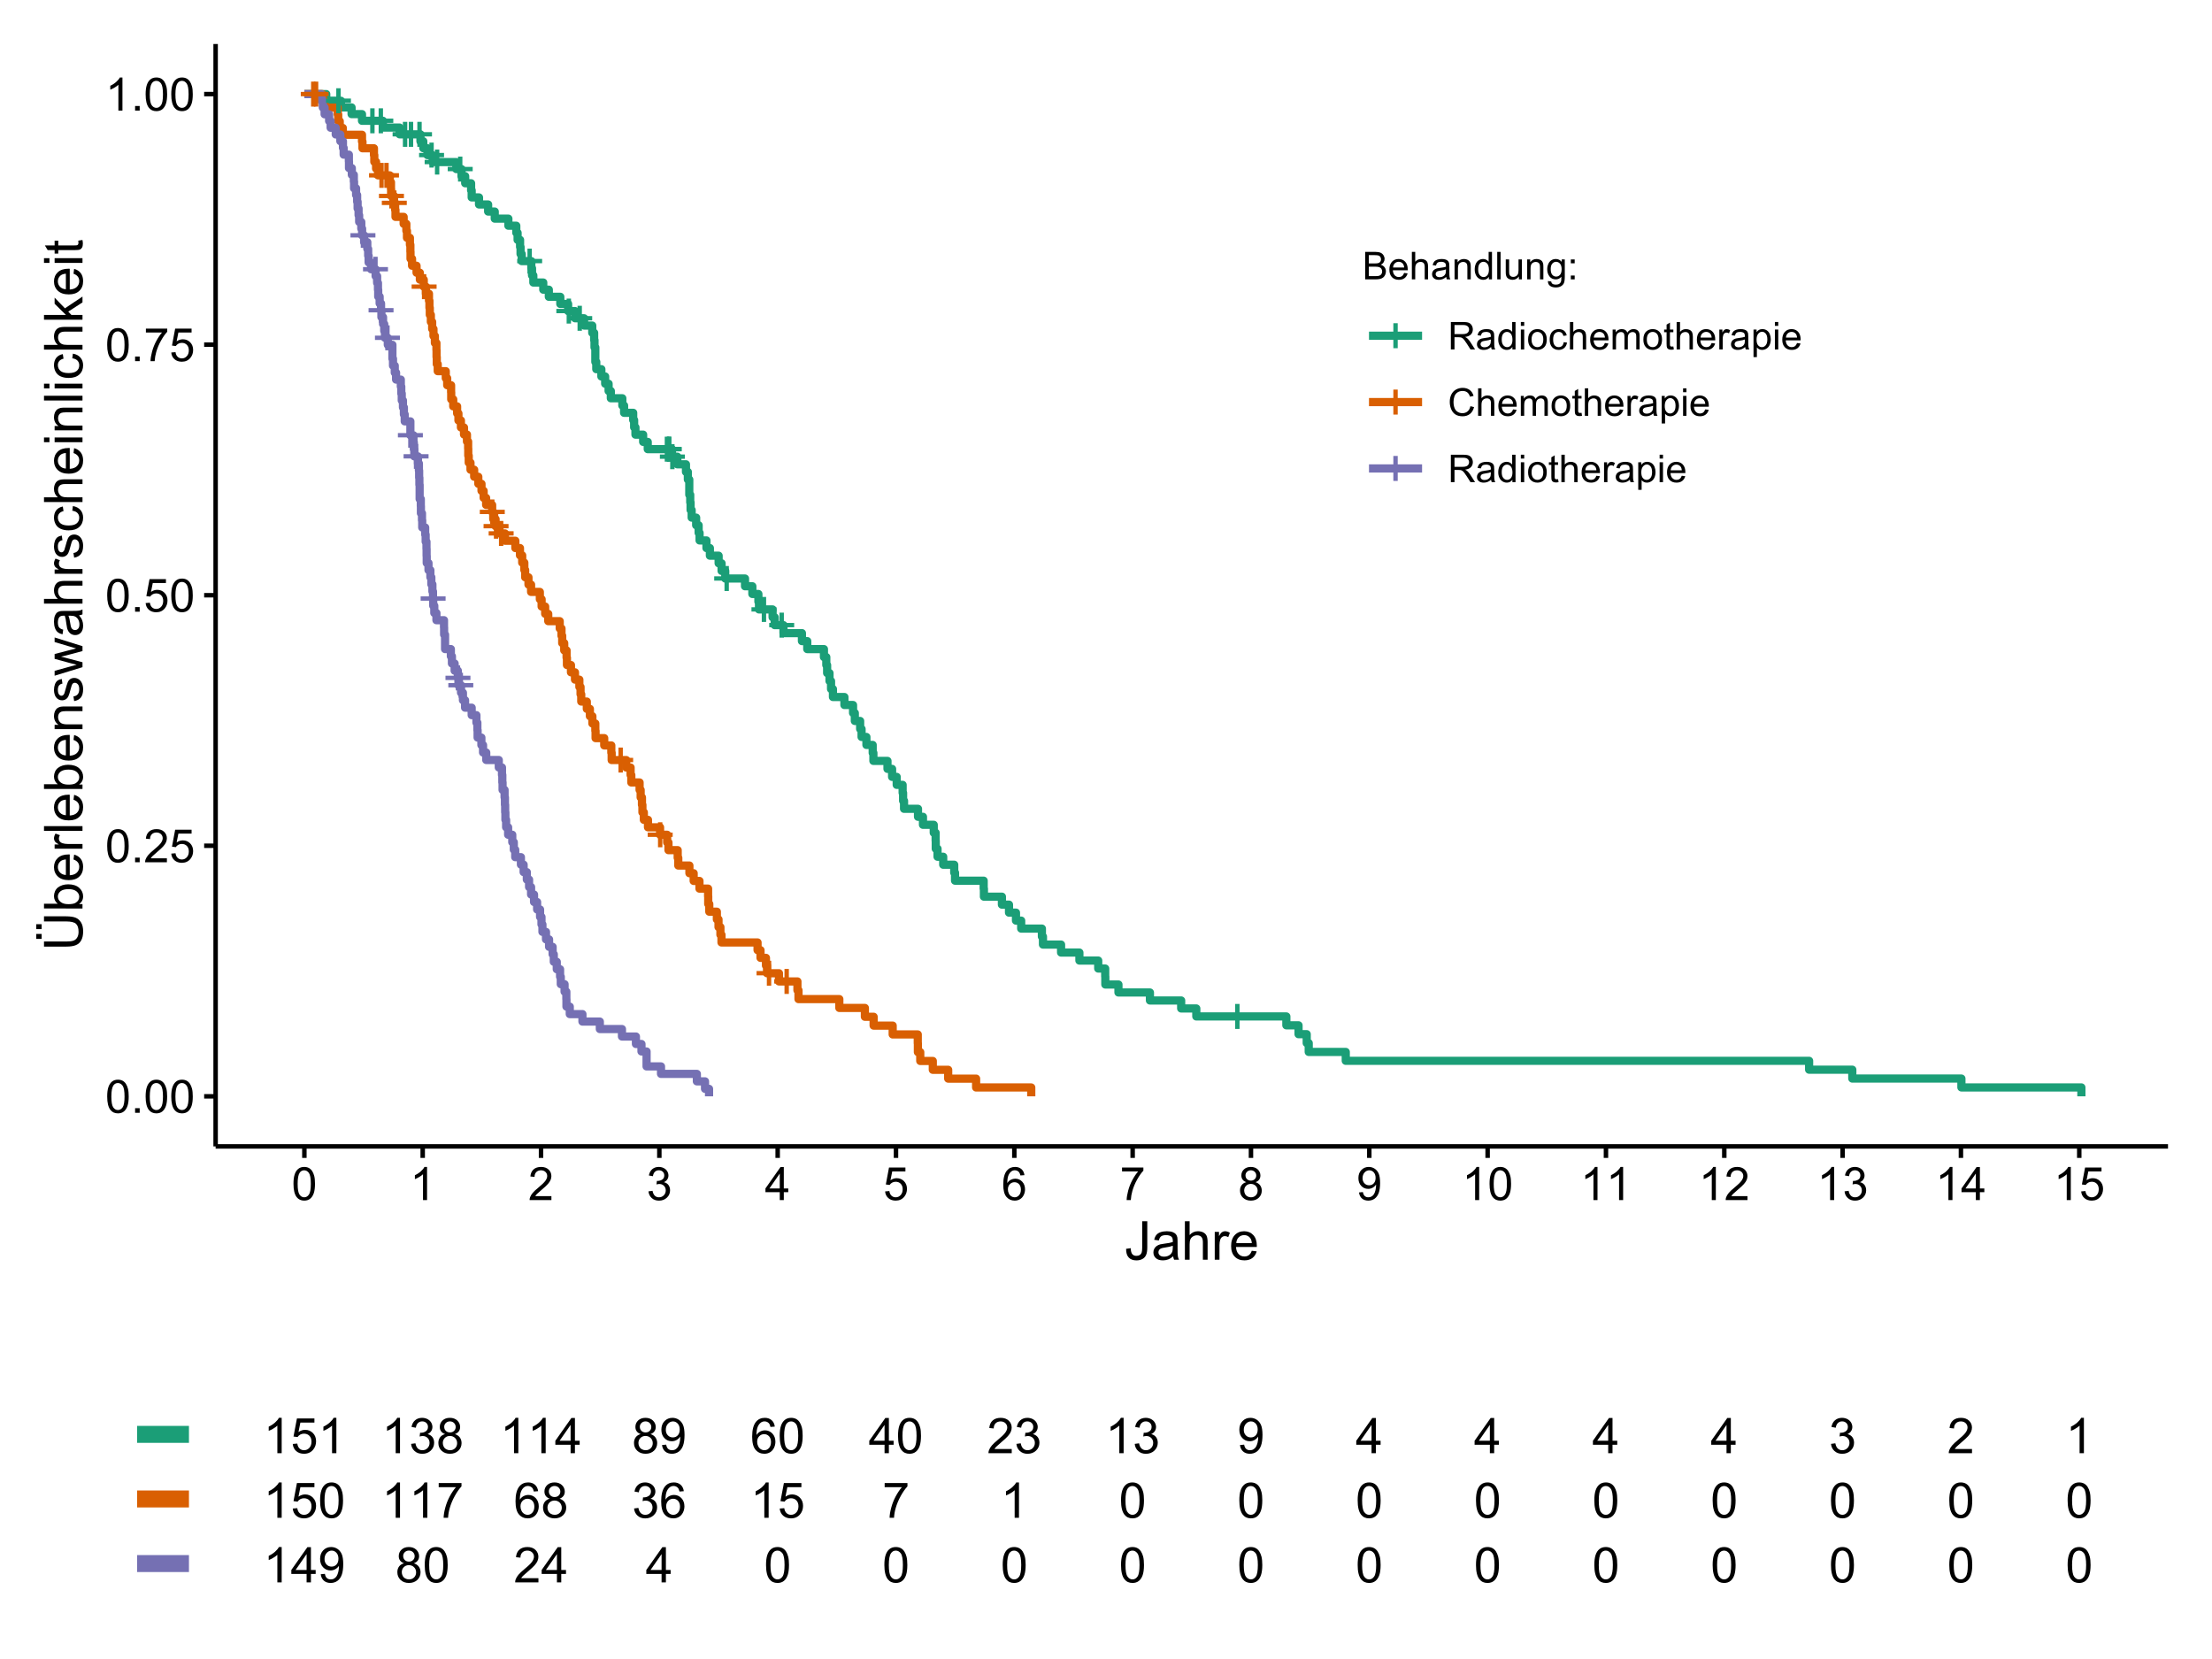 <?xml version="1.0" encoding="UTF-8"?>
<svg xmlns="http://www.w3.org/2000/svg" xmlns:xlink="http://www.w3.org/1999/xlink" width="576pt" height="432pt" viewBox="0 0 576 432" version="1.1">
<defs>
<g>
<symbol overflow="visible" id="glyph0-0">
<path style="stroke:none;" d="M 1.719 0 L 1.719 -8.594 L 8.594 -8.594 L 8.594 0 Z M 1.934 -0.215 L 8.379 -0.215 L 8.379 -8.379 L 1.934 -8.379 Z M 1.934 -0.215 "/>
</symbol>
<symbol overflow="visible" id="glyph0-1">
<path style="stroke:none;" d="M 3.445 -1.59 L 3.445 -4.289 L 0.766 -4.289 L 0.766 -5.418 L 3.445 -5.418 L 3.445 -8.098 L 4.586 -8.098 L 4.586 -5.418 L 7.266 -5.418 L 7.266 -4.289 L 4.586 -4.289 L 4.586 -1.59 Z M 3.445 -1.59 "/>
</symbol>
<symbol overflow="visible" id="glyph1-0">
<path style="stroke:none;" d="M 1.5 0 L 1.5 -7.5 L 7.5 -7.5 L 7.5 0 Z M 1.688 -0.188 L 7.312 -0.188 L 7.312 -7.312 L 1.688 -7.312 Z M 1.688 -0.188 "/>
</symbol>
<symbol overflow="visible" id="glyph1-1">
<path style="stroke:none;" d="M 0.5 -4.234 C 0.496 -5.246 0.602 -6.062 0.812 -6.688 C 1.02 -7.305 1.328 -7.785 1.742 -8.121 C 2.148 -8.457 2.668 -8.625 3.297 -8.625 C 3.758 -8.625 4.164 -8.531 4.512 -8.348 C 4.855 -8.16 5.141 -7.891 5.371 -7.543 C 5.594 -7.191 5.773 -6.766 5.906 -6.266 C 6.035 -5.762 6.098 -5.086 6.102 -4.234 C 6.098 -3.227 5.996 -2.414 5.789 -1.797 C 5.578 -1.176 5.266 -0.695 4.859 -0.359 C 4.445 -0.02 3.926 0.145 3.297 0.148 C 2.465 0.145 1.816 -0.148 1.348 -0.742 C 0.781 -1.457 0.496 -2.621 0.5 -4.234 Z M 1.582 -4.234 C 1.582 -2.824 1.746 -1.887 2.074 -1.418 C 2.402 -0.949 2.809 -0.715 3.297 -0.719 C 3.777 -0.715 4.184 -0.949 4.52 -1.422 C 4.848 -1.887 5.016 -2.824 5.016 -4.234 C 5.016 -5.648 4.848 -6.59 4.52 -7.055 C 4.184 -7.516 3.773 -7.746 3.289 -7.75 C 2.801 -7.746 2.414 -7.543 2.125 -7.137 C 1.762 -6.613 1.582 -5.645 1.582 -4.234 Z M 1.582 -4.234 "/>
</symbol>
<symbol overflow="visible" id="glyph1-2">
<path style="stroke:none;" d="M 1.09 0 L 1.09 -1.203 L 2.289 -1.203 L 2.289 0 Z M 1.09 0 "/>
</symbol>
<symbol overflow="visible" id="glyph1-3">
<path style="stroke:none;" d="M 6.039 -1.016 L 6.039 0 L 0.363 0 C 0.355 -0.254 0.395 -0.496 0.484 -0.734 C 0.629 -1.117 0.859 -1.5 1.18 -1.875 C 1.492 -2.25 1.953 -2.684 2.562 -3.176 C 3.492 -3.941 4.125 -4.547 4.453 -4.992 C 4.781 -5.438 4.945 -5.859 4.945 -6.266 C 4.945 -6.68 4.793 -7.031 4.496 -7.32 C 4.191 -7.602 3.805 -7.746 3.328 -7.75 C 2.82 -7.746 2.414 -7.594 2.109 -7.293 C 1.805 -6.984 1.648 -6.562 1.648 -6.031 L 0.562 -6.141 C 0.633 -6.945 0.91 -7.559 1.398 -7.988 C 1.879 -8.41 2.531 -8.625 3.352 -8.625 C 4.172 -8.625 4.824 -8.395 5.309 -7.938 C 5.789 -7.48 6.027 -6.914 6.031 -6.242 C 6.027 -5.895 5.957 -5.559 5.82 -5.227 C 5.676 -4.891 5.441 -4.539 5.117 -4.176 C 4.789 -3.805 4.25 -3.301 3.492 -2.664 C 2.859 -2.129 2.453 -1.77 2.273 -1.582 C 2.094 -1.395 1.945 -1.203 1.828 -1.016 Z M 6.039 -1.016 "/>
</symbol>
<symbol overflow="visible" id="glyph1-4">
<path style="stroke:none;" d="M 0.5 -2.25 L 1.605 -2.344 C 1.684 -1.805 1.871 -1.398 2.176 -1.125 C 2.473 -0.852 2.836 -0.715 3.258 -0.719 C 3.766 -0.715 4.195 -0.906 4.547 -1.293 C 4.898 -1.672 5.074 -2.18 5.074 -2.82 C 5.074 -3.414 4.902 -3.891 4.566 -4.242 C 4.227 -4.59 3.785 -4.762 3.242 -4.766 C 2.898 -4.762 2.594 -4.684 2.32 -4.531 C 2.047 -4.375 1.832 -4.176 1.676 -3.93 L 0.688 -4.062 L 1.516 -8.473 L 5.789 -8.473 L 5.789 -7.465 L 2.359 -7.465 L 1.898 -5.156 C 2.414 -5.516 2.953 -5.695 3.523 -5.695 C 4.27 -5.695 4.902 -5.434 5.422 -4.914 C 5.934 -4.395 6.191 -3.727 6.195 -2.914 C 6.191 -2.133 5.965 -1.461 5.516 -0.898 C 4.961 -0.199 4.211 0.145 3.258 0.148 C 2.477 0.145 1.836 -0.07 1.344 -0.508 C 0.844 -0.941 0.562 -1.523 0.5 -2.25 Z M 0.5 -2.25 "/>
</symbol>
<symbol overflow="visible" id="glyph1-5">
<path style="stroke:none;" d="M 0.57 -7.465 L 0.57 -8.477 L 6.129 -8.477 L 6.129 -7.656 C 5.582 -7.074 5.039 -6.301 4.5 -5.336 C 3.961 -4.371 3.547 -3.379 3.258 -2.359 C 3.047 -1.637 2.91 -0.852 2.852 0 L 1.77 0 C 1.781 -0.676 1.914 -1.492 2.168 -2.449 C 2.418 -3.402 2.781 -4.324 3.258 -5.215 C 3.734 -6.105 4.238 -6.855 4.773 -7.465 Z M 0.57 -7.465 "/>
</symbol>
<symbol overflow="visible" id="glyph1-6">
<path style="stroke:none;" d="M 4.469 0 L 3.414 0 L 3.414 -6.719 C 3.16 -6.477 2.828 -6.234 2.414 -5.996 C 2 -5.75 1.629 -5.57 1.305 -5.449 L 1.305 -6.469 C 1.895 -6.742 2.41 -7.078 2.852 -7.477 C 3.293 -7.871 3.605 -8.254 3.789 -8.625 L 4.469 -8.625 Z M 4.469 0 "/>
</symbol>
<symbol overflow="visible" id="glyph1-7">
<path style="stroke:none;" d="M 0.504 -2.266 L 1.559 -2.406 C 1.68 -1.809 1.883 -1.379 2.176 -1.113 C 2.465 -0.848 2.82 -0.715 3.242 -0.719 C 3.734 -0.715 4.152 -0.887 4.496 -1.234 C 4.832 -1.574 5.004 -2 5.008 -2.516 C 5.004 -2.996 4.848 -3.395 4.535 -3.711 C 4.219 -4.023 3.816 -4.184 3.328 -4.184 C 3.129 -4.184 2.879 -4.145 2.586 -4.066 L 2.703 -4.992 C 2.766 -4.984 2.824 -4.98 2.871 -4.98 C 3.32 -4.98 3.723 -5.098 4.086 -5.332 C 4.441 -5.566 4.621 -5.926 4.625 -6.414 C 4.621 -6.801 4.492 -7.121 4.23 -7.375 C 3.965 -7.629 3.625 -7.758 3.219 -7.758 C 2.805 -7.758 2.465 -7.629 2.191 -7.371 C 1.918 -7.113 1.742 -6.727 1.664 -6.211 L 0.609 -6.398 C 0.738 -7.105 1.031 -7.652 1.488 -8.043 C 1.941 -8.43 2.508 -8.625 3.195 -8.625 C 3.66 -8.625 4.094 -8.523 4.488 -8.324 C 4.879 -8.121 5.18 -7.848 5.391 -7.5 C 5.602 -7.148 5.707 -6.777 5.707 -6.391 C 5.707 -6.02 5.605 -5.684 5.406 -5.379 C 5.207 -5.074 4.914 -4.832 4.523 -4.652 C 5.031 -4.535 5.426 -4.289 5.707 -3.922 C 5.988 -3.547 6.129 -3.086 6.129 -2.539 C 6.129 -1.785 5.855 -1.148 5.309 -0.629 C 4.762 -0.105 4.07 0.152 3.234 0.152 C 2.477 0.152 1.848 -0.07 1.355 -0.52 C 0.855 -0.969 0.574 -1.551 0.504 -2.266 Z M 0.504 -2.266 "/>
</symbol>
<symbol overflow="visible" id="glyph1-8">
<path style="stroke:none;" d="M 3.879 0 L 3.879 -2.055 L 0.152 -2.055 L 0.152 -3.023 L 4.07 -8.59 L 4.934 -8.59 L 4.934 -3.023 L 6.094 -3.023 L 6.094 -2.055 L 4.934 -2.055 L 4.934 0 Z M 3.879 -3.023 L 3.879 -6.898 L 1.188 -3.023 Z M 3.879 -3.023 "/>
</symbol>
<symbol overflow="visible" id="glyph1-9">
<path style="stroke:none;" d="M 5.969 -6.484 L 4.922 -6.406 C 4.828 -6.812 4.695 -7.113 4.523 -7.305 C 4.234 -7.605 3.883 -7.758 3.469 -7.758 C 3.133 -7.758 2.836 -7.664 2.586 -7.477 C 2.25 -7.234 1.988 -6.879 1.797 -6.414 C 1.605 -5.949 1.508 -5.289 1.5 -4.43 C 1.754 -4.812 2.062 -5.098 2.434 -5.289 C 2.797 -5.473 3.184 -5.566 3.586 -5.57 C 4.289 -5.566 4.887 -5.309 5.383 -4.793 C 5.875 -4.277 6.121 -3.609 6.125 -2.789 C 6.121 -2.25 6.004 -1.746 5.773 -1.285 C 5.539 -0.82 5.223 -0.469 4.816 -0.223 C 4.41 0.023 3.949 0.145 3.434 0.148 C 2.555 0.145 1.836 -0.176 1.285 -0.82 C 0.727 -1.469 0.449 -2.535 0.453 -4.02 C 0.449 -5.676 0.758 -6.883 1.371 -7.641 C 1.902 -8.297 2.621 -8.625 3.531 -8.625 C 4.207 -8.625 4.762 -8.434 5.195 -8.055 C 5.625 -7.676 5.883 -7.152 5.969 -6.484 Z M 1.664 -2.781 C 1.664 -2.418 1.738 -2.07 1.895 -1.738 C 2.043 -1.406 2.262 -1.152 2.543 -0.98 C 2.82 -0.801 3.109 -0.715 3.414 -0.719 C 3.859 -0.715 4.242 -0.895 4.566 -1.258 C 4.883 -1.613 5.043 -2.102 5.047 -2.727 C 5.043 -3.316 4.887 -3.785 4.57 -4.129 C 4.25 -4.469 3.852 -4.641 3.375 -4.641 C 2.898 -4.641 2.492 -4.469 2.16 -4.129 C 1.828 -3.785 1.664 -3.336 1.664 -2.781 Z M 1.664 -2.781 "/>
</symbol>
<symbol overflow="visible" id="glyph1-10">
<path style="stroke:none;" d="M 2.121 -4.656 C 1.684 -4.816 1.359 -5.047 1.148 -5.344 C 0.938 -5.641 0.832 -5.996 0.832 -6.41 C 0.832 -7.035 1.055 -7.559 1.504 -7.984 C 1.953 -8.41 2.551 -8.625 3.297 -8.625 C 4.043 -8.625 4.648 -8.406 5.109 -7.973 C 5.566 -7.535 5.793 -7.004 5.797 -6.383 C 5.793 -5.977 5.688 -5.629 5.48 -5.34 C 5.27 -5.043 4.953 -4.816 4.531 -4.656 C 5.055 -4.48 5.457 -4.203 5.734 -3.824 C 6.008 -3.438 6.145 -2.98 6.148 -2.453 C 6.145 -1.715 5.887 -1.098 5.367 -0.602 C 4.844 -0.102 4.16 0.145 3.316 0.148 C 2.469 0.145 1.785 -0.102 1.266 -0.605 C 0.742 -1.105 0.48 -1.734 0.484 -2.484 C 0.48 -3.039 0.621 -3.504 0.91 -3.887 C 1.191 -4.262 1.598 -4.52 2.121 -4.656 Z M 1.91 -6.445 C 1.91 -6.039 2.039 -5.707 2.301 -5.449 C 2.562 -5.191 2.902 -5.062 3.32 -5.062 C 3.723 -5.062 4.055 -5.188 4.32 -5.445 C 4.578 -5.695 4.711 -6.012 4.711 -6.387 C 4.711 -6.773 4.574 -7.098 4.309 -7.363 C 4.035 -7.625 3.703 -7.758 3.312 -7.758 C 2.906 -7.758 2.574 -7.629 2.309 -7.371 C 2.043 -7.113 1.91 -6.805 1.91 -6.445 Z M 1.57 -2.477 C 1.57 -2.176 1.641 -1.887 1.785 -1.605 C 1.926 -1.324 2.137 -1.105 2.422 -0.949 C 2.699 -0.793 3.004 -0.715 3.328 -0.719 C 3.832 -0.715 4.246 -0.879 4.578 -1.207 C 4.902 -1.531 5.066 -1.941 5.07 -2.445 C 5.066 -2.945 4.898 -3.367 4.562 -3.703 C 4.223 -4.035 3.801 -4.199 3.293 -4.203 C 2.793 -4.199 2.379 -4.035 2.059 -3.711 C 1.73 -3.379 1.57 -2.969 1.57 -2.477 Z M 1.57 -2.477 "/>
</symbol>
<symbol overflow="visible" id="glyph1-11">
<path style="stroke:none;" d="M 0.656 -1.984 L 1.672 -2.078 C 1.75 -1.602 1.914 -1.258 2.16 -1.043 C 2.398 -0.824 2.711 -0.715 3.094 -0.719 C 3.414 -0.715 3.695 -0.789 3.945 -0.941 C 4.188 -1.086 4.391 -1.285 4.547 -1.535 C 4.703 -1.785 4.832 -2.121 4.938 -2.543 C 5.043 -2.965 5.098 -3.395 5.098 -3.832 C 5.098 -3.879 5.094 -3.949 5.094 -4.043 C 4.875 -3.707 4.586 -3.434 4.227 -3.227 C 3.859 -3.016 3.465 -2.91 3.039 -2.914 C 2.328 -2.91 1.727 -3.168 1.238 -3.688 C 0.742 -4.199 0.496 -4.879 0.5 -5.727 C 0.496 -6.594 0.754 -7.297 1.27 -7.828 C 1.781 -8.359 2.426 -8.625 3.199 -8.625 C 3.758 -8.625 4.266 -8.473 4.73 -8.172 C 5.191 -7.871 5.543 -7.441 5.785 -6.887 C 6.023 -6.328 6.145 -5.523 6.148 -4.469 C 6.145 -3.371 6.027 -2.496 5.789 -1.848 C 5.547 -1.195 5.191 -0.703 4.723 -0.363 C 4.254 -0.023 3.703 0.145 3.07 0.148 C 2.398 0.145 1.848 -0.039 1.422 -0.41 C 0.996 -0.785 0.742 -1.309 0.656 -1.984 Z M 4.977 -5.777 C 4.973 -6.383 4.812 -6.863 4.492 -7.219 C 4.168 -7.57 3.781 -7.746 3.328 -7.75 C 2.859 -7.746 2.449 -7.555 2.102 -7.176 C 1.754 -6.789 1.582 -6.293 1.582 -5.688 C 1.582 -5.137 1.746 -4.691 2.074 -4.355 C 2.402 -4.012 2.809 -3.844 3.297 -3.844 C 3.785 -3.844 4.188 -4.012 4.504 -4.355 C 4.816 -4.691 4.973 -5.168 4.977 -5.777 Z M 4.977 -5.777 "/>
</symbol>
<symbol overflow="visible" id="glyph2-0">
<path style="stroke:none;" d="M 1.75 0 L 1.75 -8.75 L 8.75 -8.75 L 8.75 0 Z M 1.969 -0.219 L 8.531 -0.219 L 8.531 -8.531 L 1.969 -8.531 Z M 1.969 -0.219 "/>
</symbol>
<symbol overflow="visible" id="glyph2-1">
<path style="stroke:none;" d="M 0.402 -2.844 L 1.602 -3.008 C 1.629 -2.238 1.773 -1.715 2.031 -1.434 C 2.285 -1.148 2.637 -1.008 3.09 -1.012 C 3.418 -1.008 3.707 -1.082 3.949 -1.238 C 4.191 -1.387 4.355 -1.598 4.449 -1.863 C 4.535 -2.125 4.582 -2.543 4.586 -3.117 L 4.586 -10.023 L 5.914 -10.023 L 5.914 -3.191 C 5.91 -2.352 5.809 -1.703 5.609 -1.242 C 5.402 -0.781 5.082 -0.43 4.645 -0.191 C 4.203 0.051 3.688 0.168 3.098 0.172 C 2.215 0.168 1.539 -0.082 1.074 -0.586 C 0.605 -1.094 0.383 -1.844 0.402 -2.844 Z M 0.402 -2.844 "/>
</symbol>
<symbol overflow="visible" id="glyph2-2">
<path style="stroke:none;" d="M 5.66 -0.895 C 5.203 -0.504 4.762 -0.23 4.344 -0.074 C 3.918 0.086 3.469 0.164 2.988 0.164 C 2.188 0.164 1.574 -0.027 1.148 -0.418 C 0.719 -0.805 0.504 -1.305 0.508 -1.914 C 0.504 -2.266 0.586 -2.59 0.75 -2.887 C 0.91 -3.18 1.121 -3.414 1.383 -3.594 C 1.645 -3.77 1.938 -3.906 2.27 -4 C 2.508 -4.059 2.875 -4.121 3.363 -4.184 C 4.355 -4.301 5.086 -4.441 5.559 -4.609 C 5.559 -4.773 5.559 -4.879 5.562 -4.93 C 5.559 -5.426 5.445 -5.781 5.215 -5.988 C 4.898 -6.266 4.43 -6.402 3.812 -6.406 C 3.23 -6.402 2.805 -6.301 2.531 -6.102 C 2.254 -5.895 2.051 -5.535 1.922 -5.023 L 0.719 -5.188 C 0.824 -5.699 1.004 -6.117 1.258 -6.434 C 1.504 -6.75 1.867 -6.992 2.344 -7.164 C 2.816 -7.332 3.363 -7.418 3.992 -7.422 C 4.609 -7.418 5.113 -7.344 5.504 -7.203 C 5.887 -7.055 6.172 -6.871 6.359 -6.652 C 6.539 -6.43 6.668 -6.152 6.742 -5.816 C 6.777 -5.605 6.797 -5.227 6.801 -4.684 L 6.801 -3.043 C 6.797 -1.895 6.824 -1.172 6.879 -0.871 C 6.934 -0.566 7.035 -0.277 7.191 0 L 5.906 0 C 5.777 -0.254 5.695 -0.551 5.66 -0.895 Z M 5.559 -3.645 C 5.109 -3.461 4.438 -3.305 3.547 -3.18 C 3.039 -3.105 2.684 -3.023 2.473 -2.934 C 2.262 -2.84 2.098 -2.707 1.988 -2.531 C 1.871 -2.355 1.816 -2.16 1.82 -1.949 C 1.816 -1.617 1.941 -1.344 2.191 -1.129 C 2.438 -0.906 2.801 -0.797 3.281 -0.801 C 3.754 -0.797 4.176 -0.898 4.547 -1.109 C 4.914 -1.312 5.184 -1.598 5.359 -1.961 C 5.488 -2.238 5.555 -2.648 5.559 -3.191 Z M 5.559 -3.645 "/>
</symbol>
<symbol overflow="visible" id="glyph2-3">
<path style="stroke:none;" d="M 0.922 0 L 0.922 -10.023 L 2.152 -10.023 L 2.152 -6.426 C 2.723 -7.086 3.449 -7.418 4.328 -7.422 C 4.863 -7.418 5.328 -7.312 5.727 -7.105 C 6.121 -6.891 6.406 -6.598 6.578 -6.227 C 6.746 -5.852 6.832 -5.309 6.836 -4.602 L 6.836 0 L 5.605 0 L 5.605 -4.602 C 5.602 -5.211 5.469 -5.66 5.203 -5.941 C 4.938 -6.223 4.559 -6.363 4.074 -6.363 C 3.707 -6.363 3.363 -6.266 3.043 -6.078 C 2.719 -5.887 2.492 -5.633 2.355 -5.312 C 2.219 -4.988 2.148 -4.543 2.152 -3.973 L 2.152 0 Z M 0.922 0 "/>
</symbol>
<symbol overflow="visible" id="glyph2-4">
<path style="stroke:none;" d="M 0.91 0 L 0.91 -7.258 L 2.016 -7.258 L 2.016 -6.16 C 2.297 -6.668 2.555 -7.008 2.797 -7.176 C 3.031 -7.336 3.297 -7.418 3.59 -7.422 C 4 -7.418 4.422 -7.285 4.852 -7.027 L 4.43 -5.887 C 4.125 -6.062 3.824 -6.152 3.527 -6.152 C 3.258 -6.152 3.016 -6.07 2.801 -5.91 C 2.586 -5.746 2.434 -5.52 2.344 -5.234 C 2.207 -4.793 2.137 -4.316 2.141 -3.801 L 2.141 0 Z M 0.91 0 "/>
</symbol>
<symbol overflow="visible" id="glyph2-5">
<path style="stroke:none;" d="M 5.891 -2.336 L 7.164 -2.18 C 6.961 -1.438 6.59 -0.859 6.047 -0.449 C 5.504 -0.039 4.812 0.164 3.973 0.164 C 2.91 0.164 2.066 -0.16 1.445 -0.816 C 0.82 -1.465 0.508 -2.383 0.512 -3.57 C 0.508 -4.785 0.824 -5.734 1.453 -6.41 C 2.082 -7.082 2.898 -7.418 3.902 -7.422 C 4.871 -7.418 5.664 -7.086 6.281 -6.43 C 6.895 -5.766 7.199 -4.84 7.203 -3.645 C 7.199 -3.57 7.199 -3.461 7.199 -3.316 L 1.785 -3.316 C 1.828 -2.516 2.055 -1.902 2.461 -1.48 C 2.867 -1.055 3.371 -0.844 3.977 -0.848 C 4.426 -0.844 4.812 -0.961 5.133 -1.203 C 5.453 -1.438 5.703 -1.816 5.891 -2.336 Z M 1.852 -4.328 L 5.906 -4.328 C 5.852 -4.934 5.695 -5.391 5.441 -5.703 C 5.047 -6.172 4.539 -6.41 3.918 -6.414 C 3.352 -6.41 2.875 -6.219 2.492 -5.844 C 2.102 -5.461 1.891 -4.957 1.852 -4.328 Z M 1.852 -4.328 "/>
</symbol>
<symbol overflow="visible" id="glyph3-0">
<path style="stroke:none;" d="M 0 -1.75 L -8.75 -1.75 L -8.75 -8.75 L 0 -8.75 Z M -0.219 -1.969 L -0.219 -8.531 L -8.531 -8.531 L -8.531 -1.969 Z M -0.219 -1.969 "/>
</symbol>
<symbol overflow="visible" id="glyph3-1">
<path style="stroke:none;" d="M -10.023 -7.656 L -10.023 -8.984 L -4.23 -8.984 C -3.223 -8.98 -2.422 -8.867 -1.828 -8.641 C -1.234 -8.41 -0.75 -8 -0.383 -7.406 C -0.012 -6.812 0.168 -6.031 0.172 -5.066 C 0.168 -4.125 0.012 -3.355 -0.312 -2.762 C -0.633 -2.16 -1.102 -1.734 -1.719 -1.484 C -2.328 -1.227 -3.168 -1.102 -4.23 -1.102 L -10.023 -1.102 L -10.023 -2.426 L -4.238 -2.426 C -3.363 -2.426 -2.723 -2.504 -2.312 -2.668 C -1.898 -2.828 -1.582 -3.109 -1.359 -3.504 C -1.133 -3.895 -1.02 -4.375 -1.023 -4.949 C -1.02 -5.922 -1.242 -6.617 -1.688 -7.035 C -2.129 -7.445 -2.977 -7.652 -4.238 -7.656 Z M -10.637 -3.105 L -12.039 -3.105 L -12.039 -4.391 L -10.637 -4.391 Z M -10.637 -5.652 L -12.039 -5.652 L -12.039 -6.938 L -10.637 -6.938 Z M -10.637 -5.652 "/>
</symbol>
<symbol overflow="visible" id="glyph3-2">
<path style="stroke:none;" d="M 0 -2.059 L 0 -0.914 L -10.023 -0.918 L -10.023 -2.148 L -6.445 -2.148 C -7.094 -2.664 -7.418 -3.328 -7.422 -4.137 C -7.418 -4.582 -7.328 -5.004 -7.152 -5.402 C -6.969 -5.801 -6.715 -6.129 -6.395 -6.387 C -6.066 -6.645 -5.676 -6.844 -5.215 -6.992 C -4.754 -7.133 -4.262 -7.207 -3.738 -7.211 C -2.492 -7.207 -1.527 -6.898 -0.852 -6.289 C -0.172 -5.672 0.164 -4.934 0.164 -4.074 C 0.164 -3.215 -0.191 -2.543 -0.91 -2.059 Z M -3.684 -2.043 C -2.812 -2.039 -2.184 -2.156 -1.797 -2.398 C -1.16 -2.781 -0.844 -3.309 -0.848 -3.973 C -0.844 -4.508 -1.078 -4.969 -1.547 -5.363 C -2.016 -5.754 -2.711 -5.953 -3.637 -5.953 C -4.582 -5.953 -5.281 -5.766 -5.734 -5.391 C -6.184 -5.016 -6.41 -4.559 -6.414 -4.027 C -6.41 -3.484 -6.176 -3.02 -5.711 -2.629 C -5.242 -2.234 -4.566 -2.039 -3.684 -2.043 Z M -3.684 -2.043 "/>
</symbol>
<symbol overflow="visible" id="glyph3-3">
<path style="stroke:none;" d="M -2.336 -5.891 L -2.18 -7.164 C -1.438 -6.961 -0.859 -6.59 -0.449 -6.047 C -0.039 -5.504 0.164 -4.812 0.164 -3.973 C 0.164 -2.91 -0.16 -2.066 -0.816 -1.445 C -1.465 -0.82 -2.383 -0.508 -3.57 -0.512 C -4.785 -0.508 -5.734 -0.824 -6.41 -1.453 C -7.082 -2.082 -7.418 -2.898 -7.422 -3.902 C -7.418 -4.871 -7.086 -5.664 -6.43 -6.281 C -5.766 -6.895 -4.84 -7.199 -3.645 -7.203 C -3.57 -7.199 -3.461 -7.199 -3.316 -7.199 L -3.316 -1.785 C -2.516 -1.828 -1.902 -2.055 -1.48 -2.461 C -1.055 -2.867 -0.844 -3.371 -0.848 -3.977 C -0.844 -4.426 -0.961 -4.812 -1.203 -5.133 C -1.438 -5.453 -1.816 -5.703 -2.336 -5.891 Z M -4.328 -1.852 L -4.328 -5.906 C -4.934 -5.852 -5.391 -5.695 -5.703 -5.441 C -6.172 -5.047 -6.41 -4.539 -6.414 -3.918 C -6.41 -3.352 -6.219 -2.875 -5.844 -2.492 C -5.461 -2.102 -4.957 -1.891 -4.328 -1.852 Z M -4.328 -1.852 "/>
</symbol>
<symbol overflow="visible" id="glyph3-4">
<path style="stroke:none;" d="M 0 -0.91 L -7.258 -0.91 L -7.258 -2.016 L -6.16 -2.016 C -6.668 -2.297 -7.008 -2.559 -7.176 -2.801 C -7.336 -3.039 -7.418 -3.301 -7.422 -3.59 C -7.418 -4 -7.285 -4.422 -7.027 -4.852 L -5.887 -4.43 C -6.062 -4.129 -6.152 -3.828 -6.152 -3.527 C -6.152 -3.258 -6.07 -3.016 -5.91 -2.801 C -5.746 -2.586 -5.52 -2.434 -5.234 -2.344 C -4.793 -2.207 -4.316 -2.137 -3.801 -2.141 L 0 -2.141 Z M 0 -0.91 "/>
</symbol>
<symbol overflow="visible" id="glyph3-5">
<path style="stroke:none;" d="M 0 -0.895 L -10.023 -0.895 L -10.023 -2.125 L 0 -2.125 Z M 0 -0.895 "/>
</symbol>
<symbol overflow="visible" id="glyph3-6">
<path style="stroke:none;" d="M 0 -0.922 L -7.258 -0.922 L -7.258 -2.031 L -6.227 -2.031 C -7.02 -2.562 -7.418 -3.332 -7.422 -4.34 C -7.418 -4.773 -7.34 -5.176 -7.188 -5.547 C -7.027 -5.91 -6.82 -6.184 -6.57 -6.371 C -6.312 -6.551 -6.012 -6.68 -5.66 -6.754 C -5.434 -6.797 -5.035 -6.82 -4.465 -6.82 L 0 -6.82 L 0 -5.594 L -4.414 -5.594 C -4.914 -5.59 -5.289 -5.543 -5.539 -5.449 C -5.785 -5.352 -5.984 -5.18 -6.137 -4.938 C -6.281 -4.691 -6.355 -4.406 -6.359 -4.082 C -6.355 -3.555 -6.191 -3.102 -5.859 -2.723 C -5.523 -2.34 -4.891 -2.148 -3.965 -2.152 L 0 -2.152 Z M 0 -0.922 "/>
</symbol>
<symbol overflow="visible" id="glyph3-7">
<path style="stroke:none;" d="M -2.168 -0.43 L -2.359 -1.648 C -1.867 -1.711 -1.492 -1.902 -1.234 -2.219 C -0.973 -2.527 -0.844 -2.965 -0.848 -3.527 C -0.844 -4.09 -0.957 -4.508 -1.191 -4.785 C -1.418 -5.055 -1.691 -5.191 -2.004 -5.195 C -2.277 -5.191 -2.496 -5.07 -2.66 -4.832 C -2.77 -4.66 -2.906 -4.242 -3.078 -3.574 C -3.301 -2.672 -3.5 -2.047 -3.668 -1.699 C -3.832 -1.348 -4.059 -1.082 -4.355 -0.906 C -4.645 -0.723 -4.973 -0.633 -5.332 -0.637 C -5.652 -0.633 -5.949 -0.707 -6.23 -0.859 C -6.504 -1.004 -6.734 -1.207 -6.918 -1.465 C -7.055 -1.652 -7.172 -1.91 -7.273 -2.246 C -7.367 -2.574 -7.418 -2.93 -7.422 -3.309 C -7.418 -3.875 -7.336 -4.375 -7.176 -4.809 C -7.008 -5.234 -6.785 -5.551 -6.508 -5.762 C -6.227 -5.965 -5.852 -6.109 -5.387 -6.188 L -5.223 -4.984 C -5.59 -4.926 -5.883 -4.766 -6.098 -4.508 C -6.305 -4.242 -6.41 -3.875 -6.414 -3.398 C -6.41 -2.832 -6.316 -2.426 -6.133 -2.188 C -5.941 -1.941 -5.723 -1.82 -5.477 -1.824 C -5.312 -1.82 -5.168 -1.871 -5.047 -1.977 C -4.91 -2.07 -4.801 -2.23 -4.719 -2.449 C -4.668 -2.57 -4.562 -2.93 -4.402 -3.535 C -4.168 -4.402 -3.98 -5.012 -3.832 -5.355 C -3.684 -5.699 -3.465 -5.969 -3.184 -6.164 C -2.898 -6.359 -2.551 -6.457 -2.133 -6.461 C -1.719 -6.457 -1.332 -6.336 -0.973 -6.102 C -0.609 -5.859 -0.328 -5.516 -0.133 -5.066 C 0.066 -4.613 0.164 -4.102 0.164 -3.535 C 0.164 -2.586 -0.031 -1.867 -0.422 -1.375 C -0.812 -0.879 -1.395 -0.562 -2.168 -0.43 Z M -2.168 -0.43 "/>
</symbol>
<symbol overflow="visible" id="glyph3-8">
<path style="stroke:none;" d="M 0 -2.262 L -7.258 -0.043 L -7.258 -1.312 L -3.07 -2.469 L -1.512 -2.898 C -1.586 -2.914 -2.082 -3.039 -3.008 -3.273 L -7.258 -4.43 L -7.258 -5.695 L -3.047 -6.781 L -1.66 -7.145 L -3.062 -7.562 L -7.258 -8.805 L -7.258 -10 L 0 -7.73 L 0 -6.453 L -4.348 -5.297 L -5.586 -5.016 L 0 -3.547 Z M 0 -2.262 "/>
</symbol>
<symbol overflow="visible" id="glyph3-9">
<path style="stroke:none;" d="M -0.895 -5.66 C -0.504 -5.203 -0.23 -4.762 -0.074 -4.344 C 0.086 -3.918 0.164 -3.469 0.164 -2.988 C 0.164 -2.188 -0.027 -1.574 -0.418 -1.148 C -0.805 -0.719 -1.305 -0.504 -1.914 -0.508 C -2.266 -0.504 -2.59 -0.586 -2.887 -0.75 C -3.18 -0.91 -3.414 -1.121 -3.594 -1.383 C -3.77 -1.645 -3.906 -1.938 -4 -2.27 C -4.059 -2.508 -4.121 -2.875 -4.184 -3.363 C -4.301 -4.355 -4.441 -5.086 -4.609 -5.559 C -4.773 -5.559 -4.879 -5.559 -4.93 -5.562 C -5.426 -5.559 -5.781 -5.445 -5.988 -5.215 C -6.266 -4.898 -6.402 -4.43 -6.406 -3.816 C -6.402 -3.23 -6.301 -2.805 -6.102 -2.531 C -5.895 -2.258 -5.535 -2.055 -5.023 -1.922 L -5.188 -0.719 C -5.699 -0.824 -6.117 -1.004 -6.434 -1.258 C -6.75 -1.504 -6.992 -1.867 -7.164 -2.344 C -7.332 -2.816 -7.418 -3.363 -7.422 -3.992 C -7.418 -4.609 -7.344 -5.113 -7.203 -5.504 C -7.055 -5.887 -6.871 -6.172 -6.652 -6.359 C -6.43 -6.539 -6.152 -6.668 -5.816 -6.742 C -5.605 -6.777 -5.227 -6.797 -4.684 -6.801 L -3.043 -6.801 C -1.895 -6.797 -1.172 -6.824 -0.871 -6.879 C -0.566 -6.934 -0.277 -7.035 0 -7.191 L 0 -5.906 C -0.254 -5.777 -0.551 -5.695 -0.895 -5.66 Z M -3.645 -5.559 C -3.461 -5.109 -3.305 -4.438 -3.18 -3.547 C -3.105 -3.039 -3.023 -2.684 -2.934 -2.473 C -2.84 -2.262 -2.707 -2.098 -2.531 -1.988 C -2.355 -1.871 -2.16 -1.816 -1.949 -1.82 C -1.617 -1.816 -1.344 -1.941 -1.129 -2.191 C -0.906 -2.438 -0.797 -2.801 -0.801 -3.281 C -0.797 -3.754 -0.898 -4.176 -1.109 -4.547 C -1.312 -4.914 -1.598 -5.184 -1.961 -5.359 C -2.238 -5.488 -2.648 -5.555 -3.191 -5.559 Z M -3.645 -5.559 "/>
</symbol>
<symbol overflow="visible" id="glyph3-10">
<path style="stroke:none;" d="M 0 -0.922 L -10.023 -0.922 L -10.023 -2.152 L -6.426 -2.152 C -7.086 -2.723 -7.418 -3.449 -7.422 -4.328 C -7.418 -4.863 -7.312 -5.328 -7.105 -5.727 C -6.891 -6.121 -6.598 -6.406 -6.227 -6.578 C -5.852 -6.746 -5.309 -6.832 -4.602 -6.836 L 0 -6.836 L 0 -5.605 L -4.602 -5.605 C -5.211 -5.602 -5.66 -5.469 -5.941 -5.203 C -6.223 -4.938 -6.363 -4.559 -6.363 -4.074 C -6.363 -3.707 -6.266 -3.363 -6.078 -3.043 C -5.887 -2.719 -5.633 -2.492 -5.312 -2.355 C -4.988 -2.219 -4.543 -2.148 -3.973 -2.152 L 0 -2.152 Z M 0 -0.922 "/>
</symbol>
<symbol overflow="visible" id="glyph3-11">
<path style="stroke:none;" d="M -2.66 -5.66 L -2.5 -6.871 C -1.664 -6.734 -1.012 -6.395 -0.543 -5.855 C -0.07 -5.309 0.164 -4.641 0.164 -3.848 C 0.164 -2.852 -0.16 -2.055 -0.809 -1.453 C -1.457 -0.848 -2.387 -0.543 -3.602 -0.547 C -4.383 -0.543 -5.07 -0.676 -5.66 -0.938 C -6.246 -1.195 -6.684 -1.59 -6.98 -2.121 C -7.27 -2.652 -7.418 -3.23 -7.422 -3.855 C -7.418 -4.645 -7.219 -5.289 -6.824 -5.789 C -6.422 -6.289 -5.855 -6.609 -5.125 -6.754 L -4.941 -5.559 C -5.426 -5.441 -5.793 -5.238 -6.043 -4.953 C -6.285 -4.66 -6.41 -4.312 -6.414 -3.902 C -6.41 -3.281 -6.188 -2.777 -5.746 -2.391 C -5.297 -2.004 -4.594 -1.809 -3.637 -1.812 C -2.656 -1.809 -1.945 -1.996 -1.508 -2.371 C -1.062 -2.742 -0.844 -3.23 -0.848 -3.836 C -0.844 -4.316 -0.992 -4.719 -1.289 -5.043 C -1.586 -5.367 -2.043 -5.574 -2.66 -5.66 Z M -2.66 -5.66 "/>
</symbol>
<symbol overflow="visible" id="glyph3-12">
<path style="stroke:none;" d="M -8.605 -0.93 L -10.023 -0.93 L -10.023 -2.16 L -8.605 -2.16 Z M 0 -0.93 L -7.258 -0.93 L -7.258 -2.16 L 0 -2.16 Z M 0 -0.93 "/>
</symbol>
<symbol overflow="visible" id="glyph3-13">
<path style="stroke:none;" d="M 0 -0.93 L -10.023 -0.93 L -10.023 -2.16 L -4.305 -2.16 L -7.258 -5.074 L -7.258 -6.664 L -4.566 -3.891 L 0 -6.945 L 0 -5.43 L -3.711 -3.027 L -2.879 -2.16 L 0 -2.16 Z M 0 -0.93 "/>
</symbol>
<symbol overflow="visible" id="glyph3-14">
<path style="stroke:none;" d="M -1.102 -3.609 L -0.012 -3.789 C 0.059 -3.438 0.094 -3.129 0.098 -2.859 C 0.094 -2.41 0.027 -2.062 -0.113 -1.816 C -0.254 -1.57 -0.441 -1.395 -0.672 -1.297 C -0.902 -1.195 -1.387 -1.148 -2.125 -1.148 L -6.305 -1.148 L -6.305 -0.246 L -7.258 -0.246 L -7.258 -1.148 L -9.059 -1.148 L -9.797 -2.371 L -7.258 -2.371 L -7.258 -3.609 L -6.305 -3.609 L -6.305 -2.371 L -2.059 -2.371 C -1.703 -2.367 -1.477 -2.387 -1.379 -2.434 C -1.277 -2.473 -1.199 -2.547 -1.141 -2.648 C -1.078 -2.746 -1.047 -2.887 -1.051 -3.07 C -1.047 -3.203 -1.066 -3.383 -1.102 -3.609 Z M -1.102 -3.609 "/>
</symbol>
<symbol overflow="visible" id="glyph4-0">
<path style="stroke:none;" d="M 1.25 0 L 1.25 -6.25 L 6.25 -6.25 L 6.25 0 Z M 1.406 -0.156 L 6.094 -0.156 L 6.094 -6.094 L 1.406 -6.094 Z M 1.406 -0.156 "/>
</symbol>
<symbol overflow="visible" id="glyph4-1">
<path style="stroke:none;" d="M 0.734 0 L 0.734 -7.156 L 3.418 -7.156 C 3.961 -7.152 4.402 -7.082 4.734 -6.938 C 5.062 -6.793 5.32 -6.57 5.508 -6.27 C 5.695 -5.969 5.789 -5.652 5.789 -5.328 C 5.789 -5.016 5.703 -4.727 5.539 -4.461 C 5.371 -4.188 5.121 -3.973 4.789 -3.809 C 5.219 -3.68 5.551 -3.461 5.785 -3.156 C 6.016 -2.848 6.133 -2.488 6.137 -2.074 C 6.133 -1.738 6.062 -1.426 5.922 -1.137 C 5.777 -0.848 5.602 -0.625 5.398 -0.473 C 5.188 -0.312 4.926 -0.195 4.613 -0.117 C 4.297 -0.039 3.914 0 3.461 0 Z M 1.68 -4.148 L 3.227 -4.148 C 3.645 -4.148 3.945 -4.176 4.133 -4.234 C 4.367 -4.301 4.551 -4.418 4.676 -4.59 C 4.797 -4.754 4.855 -4.965 4.859 -5.215 C 4.855 -5.449 4.801 -5.656 4.688 -5.84 C 4.57 -6.02 4.406 -6.145 4.199 -6.211 C 3.984 -6.277 3.621 -6.309 3.109 -6.312 L 1.68 -6.312 Z M 1.68 -0.844 L 3.461 -0.844 C 3.766 -0.844 3.98 -0.855 4.105 -0.879 C 4.32 -0.918 4.504 -0.98 4.652 -1.074 C 4.801 -1.16 4.922 -1.293 5.016 -1.473 C 5.109 -1.645 5.156 -1.848 5.156 -2.074 C 5.156 -2.34 5.086 -2.57 4.949 -2.77 C 4.812 -2.965 4.625 -3.102 4.383 -3.184 C 4.141 -3.262 3.789 -3.305 3.336 -3.305 L 1.68 -3.305 Z M 1.68 -0.844 "/>
</symbol>
<symbol overflow="visible" id="glyph4-2">
<path style="stroke:none;" d="M 4.211 -1.672 L 5.117 -1.559 C 4.969 -1.027 4.703 -0.613 4.32 -0.32 C 3.93 -0.027 3.438 0.117 2.836 0.117 C 2.078 0.117 1.477 -0.113 1.031 -0.582 C 0.586 -1.047 0.363 -1.703 0.367 -2.547 C 0.363 -3.418 0.586 -4.098 1.039 -4.582 C 1.484 -5.062 2.07 -5.301 2.789 -5.305 C 3.48 -5.301 4.047 -5.066 4.488 -4.594 C 4.926 -4.121 5.145 -3.457 5.148 -2.602 C 5.145 -2.547 5.141 -2.469 5.141 -2.367 L 1.273 -2.367 C 1.305 -1.797 1.469 -1.359 1.758 -1.059 C 2.047 -0.754 2.406 -0.602 2.844 -0.605 C 3.16 -0.602 3.434 -0.688 3.664 -0.859 C 3.891 -1.027 4.074 -1.297 4.211 -1.672 Z M 1.324 -3.09 L 4.219 -3.09 C 4.18 -3.523 4.066 -3.852 3.887 -4.07 C 3.605 -4.406 3.242 -4.574 2.797 -4.578 C 2.391 -4.574 2.051 -4.441 1.777 -4.172 C 1.5 -3.902 1.352 -3.539 1.324 -3.09 Z M 1.324 -3.09 "/>
</symbol>
<symbol overflow="visible" id="glyph4-3">
<path style="stroke:none;" d="M 0.66 0 L 0.66 -7.156 L 1.539 -7.156 L 1.539 -4.59 C 1.945 -5.062 2.461 -5.301 3.09 -5.305 C 3.473 -5.301 3.809 -5.227 4.09 -5.074 C 4.371 -4.922 4.574 -4.711 4.699 -4.445 C 4.82 -4.176 4.879 -3.789 4.883 -3.285 L 4.883 0 L 4.004 0 L 4.004 -3.285 C 4 -3.723 3.906 -4.043 3.719 -4.246 C 3.527 -4.445 3.258 -4.547 2.91 -4.547 C 2.648 -4.547 2.402 -4.477 2.176 -4.344 C 1.941 -4.203 1.777 -4.02 1.684 -3.793 C 1.582 -3.559 1.535 -3.242 1.539 -2.836 L 1.539 0 Z M 0.66 0 "/>
</symbol>
<symbol overflow="visible" id="glyph4-4">
<path style="stroke:none;" d="M 4.043 -0.641 C 3.715 -0.359 3.398 -0.164 3.102 -0.055 C 2.797 0.062 2.477 0.117 2.133 0.117 C 1.562 0.117 1.125 -0.02 0.82 -0.301 C 0.512 -0.574 0.355 -0.93 0.359 -1.367 C 0.355 -1.617 0.414 -1.852 0.531 -2.062 C 0.645 -2.273 0.797 -2.441 0.988 -2.566 C 1.172 -2.691 1.383 -2.785 1.621 -2.855 C 1.789 -2.898 2.051 -2.945 2.402 -2.988 C 3.113 -3.074 3.633 -3.172 3.969 -3.289 C 3.969 -3.406 3.973 -3.484 3.977 -3.52 C 3.973 -3.875 3.891 -4.129 3.727 -4.277 C 3.5 -4.473 3.164 -4.57 2.727 -4.574 C 2.309 -4.57 2.004 -4.496 1.809 -4.355 C 1.609 -4.207 1.465 -3.953 1.371 -3.59 L 0.512 -3.707 C 0.586 -4.07 0.715 -4.367 0.898 -4.598 C 1.074 -4.82 1.336 -4.996 1.676 -5.121 C 2.012 -5.242 2.402 -5.301 2.852 -5.305 C 3.293 -5.301 3.652 -5.25 3.93 -5.148 C 4.203 -5.043 4.406 -4.91 4.539 -4.754 C 4.668 -4.59 4.758 -4.391 4.812 -4.156 C 4.84 -4 4.855 -3.73 4.859 -3.344 L 4.859 -2.172 C 4.855 -1.352 4.875 -0.836 4.914 -0.621 C 4.949 -0.402 5.023 -0.195 5.137 0 L 4.219 0 C 4.125 -0.18 4.066 -0.391 4.043 -0.641 Z M 3.969 -2.602 C 3.648 -2.469 3.172 -2.355 2.535 -2.27 C 2.172 -2.215 1.914 -2.156 1.766 -2.094 C 1.613 -2.023 1.5 -1.93 1.418 -1.809 C 1.336 -1.68 1.293 -1.539 1.297 -1.391 C 1.293 -1.152 1.383 -0.957 1.562 -0.805 C 1.738 -0.645 2 -0.566 2.344 -0.57 C 2.68 -0.566 2.98 -0.641 3.246 -0.793 C 3.508 -0.938 3.699 -1.141 3.828 -1.402 C 3.918 -1.598 3.965 -1.891 3.969 -2.281 Z M 3.969 -2.602 "/>
</symbol>
<symbol overflow="visible" id="glyph4-5">
<path style="stroke:none;" d="M 0.66 0 L 0.66 -5.188 L 1.449 -5.188 L 1.449 -4.449 C 1.828 -5.016 2.379 -5.301 3.102 -5.305 C 3.41 -5.301 3.699 -5.246 3.961 -5.133 C 4.223 -5.02 4.418 -4.871 4.551 -4.691 C 4.68 -4.508 4.77 -4.293 4.824 -4.043 C 4.855 -3.879 4.875 -3.594 4.875 -3.188 L 4.875 0 L 3.992 0 L 3.992 -3.156 C 3.988 -3.512 3.957 -3.777 3.891 -3.957 C 3.82 -4.129 3.699 -4.27 3.527 -4.379 C 3.352 -4.48 3.145 -4.535 2.914 -4.539 C 2.535 -4.535 2.215 -4.418 1.945 -4.184 C 1.672 -3.945 1.535 -3.492 1.539 -2.832 L 1.539 0 Z M 0.66 0 "/>
</symbol>
<symbol overflow="visible" id="glyph4-6">
<path style="stroke:none;" d="M 4.023 0 L 4.023 -0.656 C 3.691 -0.141 3.207 0.117 2.574 0.117 C 2.156 0.117 1.777 0.004 1.434 -0.223 C 1.086 -0.449 0.816 -0.766 0.629 -1.18 C 0.434 -1.586 0.34 -2.055 0.344 -2.586 C 0.34 -3.102 0.426 -3.574 0.602 -3.996 C 0.77 -4.418 1.027 -4.738 1.375 -4.965 C 1.719 -5.188 2.105 -5.301 2.535 -5.305 C 2.844 -5.301 3.121 -5.234 3.367 -5.105 C 3.609 -4.969 3.809 -4.797 3.965 -4.59 L 3.965 -7.156 L 4.84 -7.156 L 4.84 0 Z M 1.246 -2.586 C 1.242 -1.922 1.383 -1.426 1.664 -1.098 C 1.945 -0.766 2.273 -0.602 2.656 -0.605 C 3.039 -0.602 3.367 -0.758 3.637 -1.074 C 3.902 -1.387 4.035 -1.867 4.039 -2.516 C 4.035 -3.219 3.898 -3.738 3.629 -4.074 C 3.352 -4.402 3.016 -4.57 2.617 -4.574 C 2.223 -4.57 1.895 -4.41 1.637 -4.094 C 1.371 -3.773 1.242 -3.27 1.246 -2.586 Z M 1.246 -2.586 "/>
</symbol>
<symbol overflow="visible" id="glyph4-7">
<path style="stroke:none;" d="M 0.641 0 L 0.641 -7.156 L 1.52 -7.156 L 1.52 0 Z M 0.641 0 "/>
</symbol>
<symbol overflow="visible" id="glyph4-8">
<path style="stroke:none;" d="M 4.059 0 L 4.059 -0.762 C 3.652 -0.176 3.105 0.117 2.414 0.117 C 2.105 0.117 1.816 0.059 1.555 -0.059 C 1.285 -0.176 1.09 -0.32 0.965 -0.5 C 0.836 -0.672 0.746 -0.891 0.695 -1.152 C 0.656 -1.32 0.637 -1.594 0.641 -1.973 L 0.641 -5.188 L 1.52 -5.188 L 1.52 -2.309 C 1.516 -1.848 1.535 -1.539 1.57 -1.383 C 1.625 -1.148 1.742 -0.965 1.922 -0.836 C 2.102 -0.703 2.32 -0.637 2.586 -0.641 C 2.848 -0.637 3.098 -0.707 3.328 -0.844 C 3.559 -0.977 3.723 -1.16 3.82 -1.395 C 3.914 -1.625 3.961 -1.961 3.965 -2.406 L 3.965 -5.188 L 4.844 -5.188 L 4.844 0 Z M 4.059 0 "/>
</symbol>
<symbol overflow="visible" id="glyph4-9">
<path style="stroke:none;" d="M 0.5 0.43 L 1.352 0.555 C 1.387 0.816 1.484 1.008 1.648 1.133 C 1.863 1.289 2.164 1.371 2.543 1.375 C 2.949 1.371 3.262 1.289 3.488 1.133 C 3.707 0.969 3.859 0.742 3.938 0.449 C 3.98 0.266 4 -0.109 4 -0.68 C 3.613 -0.227 3.133 0 2.562 0 C 1.844 0 1.293 -0.254 0.906 -0.77 C 0.512 -1.281 0.316 -1.898 0.32 -2.621 C 0.316 -3.113 0.406 -3.57 0.59 -3.988 C 0.766 -4.406 1.023 -4.73 1.367 -4.961 C 1.703 -5.188 2.105 -5.301 2.57 -5.305 C 3.176 -5.301 3.68 -5.055 4.082 -4.562 L 4.082 -5.188 L 4.891 -5.188 L 4.891 -0.703 C 4.887 0.102 4.805 0.672 4.645 1.012 C 4.477 1.348 4.215 1.613 3.863 1.812 C 3.504 2.004 3.066 2.102 2.547 2.105 C 1.926 2.102 1.426 1.965 1.047 1.688 C 0.664 1.406 0.48 0.984 0.5 0.43 Z M 1.227 -2.688 C 1.223 -2.004 1.359 -1.508 1.629 -1.195 C 1.898 -0.883 2.238 -0.727 2.648 -0.727 C 3.047 -0.727 3.383 -0.879 3.66 -1.191 C 3.93 -1.5 4.066 -1.988 4.07 -2.656 C 4.066 -3.289 3.926 -3.77 3.648 -4.09 C 3.363 -4.41 3.023 -4.57 2.633 -4.574 C 2.238 -4.57 1.906 -4.41 1.637 -4.098 C 1.359 -3.777 1.223 -3.309 1.227 -2.688 Z M 1.227 -2.688 "/>
</symbol>
<symbol overflow="visible" id="glyph4-10">
<path style="stroke:none;" d="M 0.902 -4.184 L 0.902 -5.188 L 1.906 -5.188 L 1.906 -4.184 Z M 0.902 0 L 0.902 -1 L 1.906 -1 L 1.906 0 Z M 0.902 0 "/>
</symbol>
<symbol overflow="visible" id="glyph4-11">
<path style="stroke:none;" d="M 0.785 0 L 0.785 -7.156 L 3.961 -7.156 C 4.598 -7.152 5.082 -7.09 5.414 -6.965 C 5.746 -6.836 6.012 -6.609 6.211 -6.285 C 6.406 -5.957 6.504 -5.598 6.508 -5.203 C 6.504 -4.695 6.34 -4.266 6.016 -3.922 C 5.684 -3.57 5.176 -3.352 4.492 -3.258 C 4.738 -3.137 4.93 -3.016 5.062 -2.898 C 5.336 -2.645 5.598 -2.328 5.852 -1.949 L 7.094 0 L 5.902 0 L 4.957 -1.488 C 4.676 -1.918 4.445 -2.246 4.27 -2.473 C 4.09 -2.699 3.93 -2.859 3.789 -2.953 C 3.645 -3.043 3.5 -3.105 3.359 -3.145 C 3.25 -3.164 3.074 -3.176 2.832 -3.18 L 1.734 -3.18 L 1.734 0 Z M 1.734 -4 L 3.77 -4 C 4.199 -3.996 4.539 -4.039 4.785 -4.133 C 5.027 -4.219 5.211 -4.363 5.34 -4.562 C 5.465 -4.758 5.531 -4.973 5.531 -5.203 C 5.531 -5.539 5.406 -5.816 5.164 -6.039 C 4.914 -6.254 4.527 -6.363 4 -6.367 L 1.734 -6.367 Z M 1.734 -4 "/>
</symbol>
<symbol overflow="visible" id="glyph4-12">
<path style="stroke:none;" d="M 0.664 -6.148 L 0.664 -7.156 L 1.543 -7.156 L 1.543 -6.148 Z M 0.664 0 L 0.664 -5.188 L 1.543 -5.188 L 1.543 0 Z M 0.664 0 "/>
</symbol>
<symbol overflow="visible" id="glyph4-13">
<path style="stroke:none;" d="M 0.332 -2.594 C 0.328 -3.551 0.594 -4.262 1.133 -4.727 C 1.574 -5.109 2.121 -5.301 2.766 -5.305 C 3.477 -5.301 4.059 -5.066 4.512 -4.602 C 4.965 -4.133 5.191 -3.488 5.191 -2.664 C 5.191 -1.996 5.09 -1.473 4.891 -1.09 C 4.688 -0.707 4.395 -0.41 4.016 -0.199 C 3.629 0.012 3.215 0.117 2.766 0.117 C 2.039 0.117 1.449 -0.113 1.004 -0.582 C 0.551 -1.043 0.328 -1.715 0.332 -2.594 Z M 1.234 -2.594 C 1.23 -1.926 1.375 -1.43 1.668 -1.102 C 1.957 -0.77 2.324 -0.602 2.766 -0.605 C 3.199 -0.602 3.559 -0.77 3.852 -1.102 C 4.141 -1.434 4.289 -1.938 4.289 -2.621 C 4.289 -3.262 4.141 -3.75 3.852 -4.078 C 3.555 -4.406 3.195 -4.57 2.766 -4.574 C 2.324 -4.57 1.957 -4.406 1.668 -4.082 C 1.375 -3.75 1.23 -3.254 1.234 -2.594 Z M 1.234 -2.594 "/>
</symbol>
<symbol overflow="visible" id="glyph4-14">
<path style="stroke:none;" d="M 4.043 -1.898 L 4.906 -1.789 C 4.809 -1.188 4.566 -0.723 4.18 -0.387 C 3.789 -0.051 3.312 0.117 2.75 0.117 C 2.035 0.117 1.465 -0.113 1.035 -0.578 C 0.602 -1.039 0.387 -1.703 0.391 -2.574 C 0.387 -3.129 0.48 -3.621 0.668 -4.043 C 0.852 -4.461 1.133 -4.773 1.516 -4.988 C 1.895 -5.195 2.309 -5.301 2.754 -5.305 C 3.316 -5.301 3.773 -5.16 4.133 -4.875 C 4.488 -4.59 4.719 -4.184 4.824 -3.664 L 3.969 -3.531 C 3.883 -3.879 3.738 -4.141 3.535 -4.316 C 3.324 -4.488 3.078 -4.574 2.789 -4.578 C 2.344 -4.574 1.98 -4.418 1.707 -4.102 C 1.426 -3.785 1.289 -3.281 1.293 -2.598 C 1.289 -1.898 1.422 -1.395 1.691 -1.078 C 1.957 -0.762 2.305 -0.602 2.738 -0.605 C 3.082 -0.602 3.371 -0.707 3.602 -0.922 C 3.832 -1.133 3.98 -1.461 4.043 -1.898 Z M 4.043 -1.898 "/>
</symbol>
<symbol overflow="visible" id="glyph4-15">
<path style="stroke:none;" d="M 0.66 0 L 0.66 -5.188 L 1.445 -5.188 L 1.445 -4.457 C 1.605 -4.711 1.82 -4.914 2.094 -5.07 C 2.359 -5.223 2.668 -5.301 3.016 -5.305 C 3.398 -5.301 3.715 -5.223 3.961 -5.062 C 4.207 -4.902 4.379 -4.68 4.484 -4.395 C 4.891 -5 5.426 -5.301 6.086 -5.305 C 6.598 -5.301 6.992 -5.16 7.27 -4.875 C 7.547 -4.59 7.688 -4.148 7.688 -3.559 L 7.688 0 L 6.812 0 L 6.812 -3.266 C 6.809 -3.613 6.781 -3.867 6.727 -4.023 C 6.668 -4.176 6.562 -4.301 6.414 -4.398 C 6.262 -4.488 6.086 -4.535 5.891 -4.539 C 5.523 -4.535 5.223 -4.414 4.98 -4.176 C 4.738 -3.93 4.617 -3.543 4.617 -3.012 L 4.617 0 L 3.742 0 L 3.742 -3.367 C 3.738 -3.754 3.668 -4.047 3.527 -4.246 C 3.383 -4.438 3.145 -4.535 2.82 -4.539 C 2.57 -4.535 2.344 -4.469 2.137 -4.344 C 1.922 -4.211 1.77 -4.023 1.68 -3.773 C 1.582 -3.523 1.535 -3.16 1.539 -2.691 L 1.539 0 Z M 0.66 0 "/>
</symbol>
<symbol overflow="visible" id="glyph4-16">
<path style="stroke:none;" d="M 2.578 -0.785 L 2.703 -0.008 C 2.453 0.047 2.234 0.07 2.039 0.07 C 1.719 0.07 1.469 0.02 1.297 -0.082 C 1.117 -0.184 0.996 -0.316 0.926 -0.48 C 0.855 -0.645 0.82 -0.988 0.82 -1.52 L 0.82 -4.5 L 0.176 -4.5 L 0.176 -5.188 L 0.82 -5.188 L 0.82 -6.469 L 1.695 -6.996 L 1.695 -5.188 L 2.578 -5.188 L 2.578 -4.5 L 1.695 -4.5 L 1.695 -1.469 C 1.691 -1.215 1.707 -1.055 1.742 -0.984 C 1.77 -0.914 1.82 -0.855 1.891 -0.812 C 1.957 -0.77 2.059 -0.75 2.191 -0.75 C 2.289 -0.75 2.418 -0.762 2.578 -0.785 Z M 2.578 -0.785 "/>
</symbol>
<symbol overflow="visible" id="glyph4-17">
<path style="stroke:none;" d="M 0.648 0 L 0.648 -5.188 L 1.441 -5.188 L 1.441 -4.398 C 1.641 -4.766 1.824 -5.008 2 -5.129 C 2.168 -5.242 2.355 -5.301 2.562 -5.305 C 2.855 -5.301 3.16 -5.207 3.469 -5.02 L 3.164 -4.203 C 2.949 -4.328 2.734 -4.395 2.52 -4.395 C 2.324 -4.395 2.148 -4.336 2 -4.219 C 1.844 -4.102 1.738 -3.941 1.676 -3.742 C 1.574 -3.426 1.523 -3.082 1.527 -2.715 L 1.527 0 Z M 0.648 0 "/>
</symbol>
<symbol overflow="visible" id="glyph4-18">
<path style="stroke:none;" d="M 0.66 1.988 L 0.66 -5.188 L 1.461 -5.188 L 1.461 -4.512 C 1.645 -4.773 1.859 -4.969 2.098 -5.105 C 2.336 -5.234 2.625 -5.301 2.965 -5.305 C 3.406 -5.301 3.797 -5.188 4.137 -4.961 C 4.473 -4.73 4.727 -4.41 4.902 -3.996 C 5.07 -3.582 5.156 -3.125 5.16 -2.633 C 5.156 -2.098 5.062 -1.621 4.875 -1.199 C 4.684 -0.773 4.406 -0.449 4.043 -0.223 C 3.68 0.004 3.297 0.117 2.898 0.117 C 2.605 0.117 2.344 0.059 2.109 -0.066 C 1.875 -0.188 1.684 -0.348 1.539 -0.539 L 1.539 1.988 Z M 1.453 -2.562 C 1.453 -1.891 1.586 -1.398 1.859 -1.082 C 2.125 -0.762 2.453 -0.602 2.844 -0.605 C 3.23 -0.602 3.566 -0.77 3.844 -1.102 C 4.121 -1.43 4.258 -1.941 4.262 -2.637 C 4.258 -3.297 4.121 -3.789 3.852 -4.121 C 3.578 -4.445 3.258 -4.609 2.883 -4.613 C 2.508 -4.609 2.176 -4.434 1.887 -4.086 C 1.598 -3.734 1.453 -3.227 1.453 -2.562 Z M 1.453 -2.562 "/>
</symbol>
<symbol overflow="visible" id="glyph4-19">
<path style="stroke:none;" d="M 5.879 -2.508 L 6.828 -2.27 C 6.625 -1.488 6.27 -0.895 5.754 -0.488 C 5.238 -0.082 4.605 0.117 3.863 0.121 C 3.086 0.117 2.457 -0.035 1.977 -0.348 C 1.492 -0.66 1.125 -1.117 0.875 -1.715 C 0.621 -2.309 0.496 -2.949 0.5 -3.633 C 0.496 -4.375 0.641 -5.023 0.926 -5.582 C 1.207 -6.133 1.609 -6.555 2.141 -6.848 C 2.664 -7.133 3.242 -7.277 3.875 -7.281 C 4.59 -7.277 5.195 -7.094 5.684 -6.734 C 6.168 -6.367 6.508 -5.855 6.703 -5.195 L 5.773 -4.977 C 5.602 -5.492 5.359 -5.871 5.047 -6.113 C 4.727 -6.348 4.332 -6.469 3.859 -6.469 C 3.305 -6.469 2.844 -6.336 2.477 -6.074 C 2.105 -5.809 1.848 -5.453 1.699 -5.012 C 1.551 -4.562 1.477 -4.105 1.477 -3.637 C 1.477 -3.027 1.562 -2.496 1.742 -2.043 C 1.914 -1.586 2.191 -1.246 2.566 -1.023 C 2.941 -0.797 3.348 -0.684 3.785 -0.688 C 4.312 -0.684 4.758 -0.836 5.129 -1.145 C 5.496 -1.449 5.746 -1.906 5.879 -2.508 Z M 5.879 -2.508 "/>
</symbol>
<symbol overflow="visible" id="glyph5-0">
<path style="stroke:none;" d="M 1.602 0 L 1.602 -8.004 L 8.004 -8.004 L 8.004 0 Z M 1.801 -0.199 L 7.801 -0.199 L 7.801 -7.801 L 1.801 -7.801 Z M 1.801 -0.199 "/>
</symbol>
<symbol overflow="visible" id="glyph5-1">
<path style="stroke:none;" d="M 4.77 0 L 3.645 0 L 3.645 -7.172 C 3.371 -6.914 3.016 -6.652 2.578 -6.395 C 2.137 -6.133 1.742 -5.941 1.395 -5.812 L 1.395 -6.902 C 2.023 -7.199 2.57 -7.555 3.043 -7.977 C 3.512 -8.395 3.848 -8.805 4.047 -9.203 L 4.77 -9.203 Z M 4.77 0 "/>
</symbol>
<symbol overflow="visible" id="glyph5-2">
<path style="stroke:none;" d="M 0.531 -2.402 L 1.715 -2.5 C 1.797 -1.922 2 -1.488 2.32 -1.203 C 2.641 -0.91 3.023 -0.766 3.477 -0.77 C 4.016 -0.766 4.477 -0.973 4.852 -1.383 C 5.227 -1.789 5.414 -2.328 5.414 -3.008 C 5.414 -3.645 5.23 -4.152 4.871 -4.523 C 4.508 -4.895 4.039 -5.078 3.457 -5.082 C 3.094 -5.078 2.766 -4.996 2.477 -4.836 C 2.184 -4.668 1.953 -4.457 1.789 -4.195 L 0.73 -4.332 L 1.621 -9.039 L 6.176 -9.039 L 6.176 -7.965 L 2.52 -7.965 L 2.027 -5.5 C 2.574 -5.883 3.148 -6.074 3.758 -6.078 C 4.555 -6.074 5.23 -5.797 5.781 -5.246 C 6.332 -4.688 6.609 -3.977 6.609 -3.105 C 6.609 -2.277 6.367 -1.559 5.883 -0.957 C 5.293 -0.215 4.488 0.152 3.477 0.156 C 2.641 0.152 1.961 -0.078 1.434 -0.543 C 0.906 -1.008 0.605 -1.629 0.531 -2.402 Z M 0.531 -2.402 "/>
</symbol>
<symbol overflow="visible" id="glyph5-3">
<path style="stroke:none;" d="M 0.539 -2.418 L 1.664 -2.57 C 1.789 -1.93 2.008 -1.469 2.32 -1.191 C 2.633 -0.906 3.012 -0.766 3.457 -0.77 C 3.984 -0.766 4.43 -0.949 4.797 -1.32 C 5.16 -1.684 5.344 -2.141 5.344 -2.684 C 5.344 -3.199 5.172 -3.625 4.836 -3.961 C 4.496 -4.297 4.07 -4.465 3.551 -4.465 C 3.336 -4.465 3.07 -4.422 2.758 -4.34 L 2.883 -5.328 C 2.957 -5.312 3.016 -5.309 3.062 -5.312 C 3.539 -5.309 3.969 -5.434 4.355 -5.688 C 4.738 -5.934 4.934 -6.32 4.934 -6.848 C 4.934 -7.258 4.793 -7.598 4.512 -7.871 C 4.23 -8.137 3.871 -8.273 3.434 -8.277 C 2.996 -8.273 2.629 -8.137 2.34 -7.863 C 2.043 -7.59 1.855 -7.176 1.777 -6.625 L 0.648 -6.828 C 0.785 -7.578 1.098 -8.164 1.586 -8.578 C 2.074 -8.992 2.68 -9.199 3.406 -9.203 C 3.902 -9.199 4.363 -9.09 4.789 -8.879 C 5.207 -8.66 5.531 -8.367 5.754 -8 C 5.977 -7.625 6.086 -7.234 6.09 -6.82 C 6.086 -6.422 5.98 -6.059 5.77 -5.738 C 5.555 -5.41 5.242 -5.152 4.828 -4.965 C 5.367 -4.836 5.785 -4.578 6.09 -4.184 C 6.387 -3.789 6.539 -3.297 6.539 -2.707 C 6.539 -1.906 6.246 -1.227 5.664 -0.672 C 5.078 -0.113 4.34 0.164 3.449 0.164 C 2.645 0.164 1.977 -0.074 1.445 -0.555 C 0.91 -1.031 0.609 -1.652 0.539 -2.418 Z M 0.539 -2.418 "/>
</symbol>
<symbol overflow="visible" id="glyph5-4">
<path style="stroke:none;" d="M 2.262 -4.969 C 1.793 -5.141 1.445 -5.383 1.223 -5.699 C 0.996 -6.016 0.883 -6.395 0.887 -6.84 C 0.883 -7.504 1.125 -8.066 1.605 -8.52 C 2.082 -8.973 2.719 -9.199 3.52 -9.203 C 4.316 -9.199 4.961 -8.965 5.449 -8.504 C 5.938 -8.035 6.18 -7.473 6.184 -6.809 C 6.18 -6.383 6.07 -6.012 5.848 -5.699 C 5.625 -5.383 5.285 -5.141 4.832 -4.969 C 5.391 -4.785 5.82 -4.488 6.117 -4.082 C 6.41 -3.672 6.555 -3.184 6.559 -2.621 C 6.555 -1.832 6.277 -1.176 5.727 -0.645 C 5.168 -0.113 4.441 0.152 3.539 0.156 C 2.633 0.152 1.902 -0.113 1.352 -0.645 C 0.793 -1.18 0.516 -1.848 0.52 -2.652 C 0.516 -3.242 0.668 -3.738 0.973 -4.145 C 1.273 -4.543 1.703 -4.82 2.262 -4.969 Z M 2.039 -6.879 C 2.039 -6.441 2.176 -6.086 2.457 -5.812 C 2.73 -5.539 3.094 -5.402 3.543 -5.402 C 3.977 -5.402 4.332 -5.535 4.609 -5.809 C 4.887 -6.078 5.027 -6.414 5.027 -6.816 C 5.027 -7.223 4.883 -7.57 4.598 -7.855 C 4.312 -8.133 3.957 -8.273 3.531 -8.277 C 3.098 -8.273 2.742 -8.137 2.461 -7.863 C 2.18 -7.59 2.039 -7.262 2.039 -6.879 Z M 1.676 -2.645 C 1.676 -2.32 1.75 -2.012 1.902 -1.711 C 2.055 -1.41 2.281 -1.176 2.582 -1.016 C 2.879 -0.848 3.203 -0.766 3.551 -0.77 C 4.09 -0.766 4.531 -0.941 4.883 -1.289 C 5.227 -1.633 5.402 -2.07 5.406 -2.605 C 5.402 -3.145 5.223 -3.594 4.867 -3.949 C 4.504 -4.305 4.051 -4.48 3.512 -4.484 C 2.98 -4.48 2.543 -4.305 2.195 -3.957 C 1.848 -3.605 1.676 -3.168 1.676 -2.645 Z M 1.676 -2.645 "/>
</symbol>
<symbol overflow="visible" id="glyph5-5">
<path style="stroke:none;" d="M 4.141 0 L 4.141 -2.195 L 0.164 -2.195 L 0.164 -3.227 L 4.344 -9.164 L 5.266 -9.164 L 5.266 -3.227 L 6.5 -3.227 L 6.5 -2.195 L 5.266 -2.195 L 5.266 0 Z M 4.141 -3.227 L 4.141 -7.359 L 1.27 -3.227 Z M 4.141 -3.227 "/>
</symbol>
<symbol overflow="visible" id="glyph5-6">
<path style="stroke:none;" d="M 0.699 -2.121 L 1.781 -2.219 C 1.871 -1.707 2.043 -1.34 2.305 -1.113 C 2.562 -0.883 2.895 -0.766 3.301 -0.77 C 3.645 -0.766 3.949 -0.844 4.211 -1.004 C 4.469 -1.16 4.684 -1.375 4.852 -1.641 C 5.016 -1.906 5.152 -2.262 5.27 -2.711 C 5.379 -3.16 5.438 -3.621 5.438 -4.09 C 5.438 -4.137 5.434 -4.211 5.434 -4.312 C 5.203 -3.953 4.895 -3.66 4.508 -3.441 C 4.117 -3.215 3.699 -3.105 3.246 -3.105 C 2.484 -3.105 1.84 -3.379 1.316 -3.93 C 0.789 -4.48 0.527 -5.207 0.531 -6.109 C 0.527 -7.035 0.801 -7.781 1.352 -8.352 C 1.898 -8.914 2.586 -9.199 3.414 -9.203 C 4.008 -9.199 4.551 -9.039 5.047 -8.719 C 5.539 -8.398 5.914 -7.941 6.172 -7.348 C 6.426 -6.754 6.555 -5.895 6.559 -4.77 C 6.555 -3.598 6.43 -2.664 6.176 -1.969 C 5.922 -1.273 5.543 -0.746 5.043 -0.387 C 4.539 -0.027 3.949 0.152 3.277 0.156 C 2.555 0.152 1.969 -0.043 1.516 -0.441 C 1.059 -0.836 0.785 -1.398 0.699 -2.121 Z M 5.309 -6.164 C 5.309 -6.809 5.137 -7.32 4.793 -7.699 C 4.449 -8.078 4.035 -8.266 3.551 -8.27 C 3.051 -8.266 2.613 -8.062 2.242 -7.656 C 1.871 -7.246 1.688 -6.719 1.688 -6.07 C 1.688 -5.484 1.863 -5.008 2.215 -4.648 C 2.566 -4.281 3 -4.102 3.52 -4.102 C 4.039 -4.102 4.469 -4.281 4.805 -4.648 C 5.141 -5.008 5.309 -5.516 5.309 -6.164 Z M 5.309 -6.164 "/>
</symbol>
<symbol overflow="visible" id="glyph5-7">
<path style="stroke:none;" d="M 6.371 -6.922 L 5.25 -6.832 C 5.148 -7.273 5.008 -7.594 4.828 -7.797 C 4.523 -8.113 4.145 -8.273 3.699 -8.277 C 3.34 -8.273 3.027 -8.172 2.758 -7.977 C 2.402 -7.715 2.121 -7.34 1.918 -6.844 C 1.711 -6.348 1.605 -5.641 1.602 -4.727 C 1.867 -5.137 2.199 -5.441 2.594 -5.645 C 2.984 -5.84 3.395 -5.941 3.824 -5.945 C 4.574 -5.941 5.215 -5.664 5.742 -5.117 C 6.266 -4.562 6.527 -3.852 6.531 -2.977 C 6.527 -2.398 6.402 -1.863 6.16 -1.371 C 5.91 -0.879 5.57 -0.5 5.137 -0.238 C 4.703 0.023 4.211 0.152 3.664 0.156 C 2.723 0.152 1.957 -0.191 1.367 -0.879 C 0.773 -1.566 0.48 -2.703 0.48 -4.289 C 0.48 -6.059 0.809 -7.344 1.465 -8.152 C 2.035 -8.848 2.801 -9.199 3.77 -9.203 C 4.488 -9.199 5.082 -8.996 5.543 -8.594 C 6.004 -8.188 6.277 -7.629 6.371 -6.922 Z M 1.777 -2.969 C 1.773 -2.578 1.855 -2.207 2.023 -1.855 C 2.184 -1.5 2.414 -1.23 2.711 -1.047 C 3.004 -0.859 3.316 -0.766 3.645 -0.77 C 4.121 -0.766 4.527 -0.957 4.871 -1.344 C 5.207 -1.723 5.379 -2.246 5.383 -2.906 C 5.379 -3.539 5.211 -4.035 4.875 -4.402 C 4.539 -4.766 4.113 -4.949 3.602 -4.953 C 3.09 -4.949 2.66 -4.766 2.309 -4.402 C 1.953 -4.035 1.773 -3.559 1.777 -2.969 Z M 1.777 -2.969 "/>
</symbol>
<symbol overflow="visible" id="glyph5-8">
<path style="stroke:none;" d="M 0.531 -4.52 C 0.527 -5.598 0.637 -6.473 0.863 -7.137 C 1.082 -7.797 1.414 -8.305 1.859 -8.664 C 2.297 -9.02 2.852 -9.199 3.52 -9.203 C 4.008 -9.199 4.438 -9.102 4.812 -8.906 C 5.18 -8.707 5.488 -8.418 5.73 -8.047 C 5.973 -7.672 6.16 -7.219 6.301 -6.684 C 6.434 -6.148 6.504 -5.426 6.508 -4.52 C 6.504 -3.441 6.395 -2.574 6.176 -1.914 C 5.953 -1.254 5.621 -0.742 5.184 -0.383 C 4.742 -0.023 4.188 0.152 3.52 0.156 C 2.633 0.152 1.938 -0.16 1.438 -0.793 C 0.828 -1.551 0.527 -2.793 0.531 -4.52 Z M 1.688 -4.52 C 1.688 -3.012 1.863 -2.012 2.215 -1.516 C 2.566 -1.016 3 -0.766 3.52 -0.77 C 4.035 -0.766 4.469 -1.016 4.824 -1.52 C 5.172 -2.016 5.348 -3.016 5.352 -4.52 C 5.348 -6.027 5.172 -7.031 4.824 -7.527 C 4.469 -8.02 4.031 -8.266 3.508 -8.27 C 2.988 -8.266 2.574 -8.047 2.27 -7.613 C 1.879 -7.051 1.688 -6.02 1.688 -4.52 Z M 1.688 -4.52 "/>
</symbol>
<symbol overflow="visible" id="glyph5-9">
<path style="stroke:none;" d="M 6.445 -1.082 L 6.445 0 L 0.387 0 C 0.379 -0.27 0.422 -0.527 0.52 -0.781 C 0.672 -1.191 0.918 -1.598 1.258 -2 C 1.598 -2.398 2.09 -2.863 2.73 -3.387 C 3.727 -4.203 4.398 -4.848 4.75 -5.328 C 5.098 -5.805 5.273 -6.258 5.277 -6.684 C 5.273 -7.125 5.113 -7.5 4.797 -7.809 C 4.477 -8.113 4.062 -8.266 3.551 -8.27 C 3.008 -8.266 2.574 -8.105 2.25 -7.781 C 1.922 -7.457 1.758 -7.008 1.758 -6.434 L 0.602 -6.551 C 0.676 -7.414 0.973 -8.07 1.492 -8.523 C 2.008 -8.973 2.703 -9.199 3.574 -9.203 C 4.453 -9.199 5.148 -8.953 5.664 -8.469 C 6.176 -7.977 6.434 -7.375 6.434 -6.656 C 6.434 -6.289 6.355 -5.93 6.207 -5.578 C 6.055 -5.223 5.809 -4.848 5.461 -4.457 C 5.109 -4.062 4.531 -3.523 3.727 -2.844 C 3.051 -2.273 2.617 -1.891 2.426 -1.691 C 2.23 -1.484 2.07 -1.281 1.949 -1.082 Z M 6.445 -1.082 "/>
</symbol>
<symbol overflow="visible" id="glyph5-10">
<path style="stroke:none;" d="M 0.605 -7.965 L 0.605 -9.047 L 6.539 -9.047 L 6.539 -8.172 C 5.953 -7.547 5.375 -6.723 4.805 -5.695 C 4.23 -4.664 3.785 -3.605 3.477 -2.52 C 3.246 -1.754 3.102 -0.914 3.043 0 L 1.887 0 C 1.898 -0.719 2.039 -1.59 2.312 -2.613 C 2.582 -3.633 2.969 -4.617 3.477 -5.566 C 3.98 -6.512 4.52 -7.309 5.094 -7.965 Z M 0.605 -7.965 "/>
</symbol>
<symbol overflow="visible" id="glyph6-0">
<path style="stroke:none;" d="M 6.25 0 L 6.25 -31.25 L 31.25 -31.25 L 31.25 0 Z M 7.031 -0.781 L 30.469 -0.781 L 30.469 -30.469 L 7.031 -30.469 Z M 7.031 -0.781 "/>
</symbol>
<symbol overflow="visible" id="glyph6-1">
<path style="stroke:none;" d="M 1.586 -10.742 L 1.586 -15.16 L 15.086 -15.16 L 15.086 -10.742 Z M 1.586 -10.742 "/>
</symbol>
</g>
<clipPath id="clip1">
  <path d="M 5.48 5.48 L 570.523 5.48 L 570.523 336.953 L 5.48 336.953 Z M 5.48 5.48 "/>
</clipPath>
<clipPath id="clip2">
  <path d="M 56.148 11.457 L 564.543 11.457 L 564.543 298.523 L 56.148 298.523 Z M 56.148 11.457 "/>
</clipPath>
<clipPath id="clip3">
  <path d="M 5.48 336.953 L 570.523 336.953 L 570.523 426.52 L 5.48 426.52 Z M 5.48 336.953 "/>
</clipPath>
<clipPath id="clip4">
  <path d="M 56.148 363.73 L 564.543 363.73 L 564.543 417.555 L 56.148 417.555 Z M 56.148 363.73 "/>
</clipPath>
</defs>
<g id="surface1764">
<rect x="0" y="0" width="576" height="432" style="fill:rgb(100%,100%,100%);fill-opacity:1;stroke:none;"/>
<rect x="0" y="0" width="576" height="432" style="fill:rgb(100%,100%,100%);fill-opacity:1;stroke:none;"/>
<path style="fill:none;stroke-width:1.067;stroke-linecap:round;stroke-linejoin:round;stroke:rgb(100%,100%,100%);stroke-opacity:1;stroke-miterlimit:10;" d="M 0 432 L 576 432 L 576 0 L 0 0 Z M 0 432 "/>
<g clip-path="url(#clip1)" clip-rule="nonzero">
<path style="fill-rule:nonzero;fill:rgb(100%,100%,100%);fill-opacity:1;stroke-width:1.164;stroke-linecap:round;stroke-linejoin:round;stroke:rgb(100%,100%,100%);stroke-opacity:1;stroke-miterlimit:10;" d="M 5.48 336.953 L 570.523 336.953 L 570.523 5.48 L 5.48 5.48 Z M 5.48 336.953 "/>
</g>
<g clip-path="url(#clip2)" clip-rule="nonzero">
<path style=" stroke:none;fill-rule:nonzero;fill:rgb(100%,100%,100%);fill-opacity:1;" d="M 56.148 298.523 L 564.543 298.523 L 564.543 11.457 L 56.148 11.457 Z M 56.148 298.523 "/>
</g>
<path style="fill:none;stroke-width:2.134;stroke-linecap:butt;stroke-linejoin:round;stroke:rgb(10.588%,61.961%,46.667%);stroke-opacity:1;stroke-miterlimit:10;" d="M 79.258 24.504 L 84.957 24.504 L 84.957 26.234 L 88.777 26.234 L 88.777 27.973 L 91.551 27.973 L 91.551 29.715 L 94.262 29.715 L 94.262 31.453 L 99.715 31.453 L 99.715 33.219 L 104.062 33.219 L 104.062 34.98 L 109.484 34.98 L 109.484 36.785 L 110.223 36.785 L 110.223 38.586 L 111.301 38.586 L 111.301 40.387 L 112.656 40.387 L 112.656 42.203 L 118.82 42.203 L 118.82 44.031 L 120.176 44.031 L 120.176 45.875 L 121.133 45.875 L 121.133 47.719 L 122.672 47.719 L 122.672 49.562 L 122.824 49.562 L 122.824 51.406 L 124.734 51.406 L 124.734 53.246 L 127.109 53.246 L 127.109 55.09 L 128.832 55.09 L 128.832 56.934 L 132.379 56.934 L 132.379 58.777 L 134.441 58.777 L 134.441 60.621 L 134.781 60.621 L 134.781 62.465 L 135.426 62.465 L 135.426 64.305 L 135.551 64.305 L 135.551 66.148 L 135.859 66.148 L 135.859 67.992 L 138.355 67.992 L 138.355 69.852 L 138.539 69.852 L 138.539 71.711 L 138.879 71.711 L 138.879 73.57 L 141.465 73.57 L 141.465 75.43 L 142.914 75.43 L 142.914 77.285 L 145.902 77.285 L 145.902 79.145 L 147.938 79.145 L 147.938 81.004 L 149.754 81.004 L 149.754 82.879 L 152.098 82.879 L 152.098 84.773 L 154.223 84.773 L 154.223 86.668 L 154.715 86.668 L 154.715 88.559 L 154.809 88.559 L 154.809 90.453 L 155.023 90.453 L 155.023 94.242 L 155.27 94.242 L 155.27 96.133 L 156.594 96.133 L 156.594 98.027 L 157.582 98.027 L 157.582 99.922 L 158.477 99.922 L 158.477 101.812 L 159.059 101.812 L 159.059 103.707 L 162.051 103.707 L 162.051 105.602 L 162.512 105.602 L 162.512 107.496 L 164.883 107.496 L 164.883 109.387 L 165.129 109.387 L 165.129 111.281 L 165.469 111.281 L 165.469 113.176 L 167.473 113.176 L 167.473 115.066 L 168.672 115.066 L 168.672 116.961 L 174.988 116.961 L 174.988 118.922 L 176.375 118.922 L 176.375 120.902 L 178.625 120.902 L 178.625 122.887 L 179.117 122.887 L 179.117 124.871 L 179.488 124.871 L 179.488 128.836 L 179.734 128.836 L 179.734 130.816 L 179.828 130.816 L 179.828 132.801 L 180.105 132.801 L 180.105 134.785 L 181.277 134.785 L 181.277 136.766 L 181.922 136.766 L 181.922 138.75 L 182.168 138.75 L 182.168 140.73 L 183.957 140.73 L 183.957 142.715 L 184.852 142.715 L 184.852 144.699 L 187.129 144.699 L 187.129 146.68 L 187.898 146.68 L 187.898 148.664 L 188.855 148.664 L 188.855 150.645 L 194 150.645 L 194 152.66 L 195.91 152.66 L 195.91 154.672 L 197.484 154.672 L 197.484 156.684 L 197.637 156.684 L 197.637 158.695 L 201.18 158.695 L 201.18 160.742 L 201.734 160.742 L 201.734 162.785 L 204.016 162.785 L 204.016 164.863 L 208.82 164.863 L 208.82 166.945 L 210.207 166.945 L 210.207 169.023 L 214.551 169.023 L 214.551 171.102 L 215.168 171.102 L 215.168 173.184 L 215.383 173.184 L 215.383 175.262 L 216 175.262 L 216 177.34 L 216.402 177.34 L 216.402 179.422 L 216.895 179.422 L 216.895 181.5 L 219.883 181.5 L 219.883 183.582 L 222.133 183.582 L 222.133 185.66 L 222.594 185.66 L 222.594 187.738 L 223.98 187.738 L 223.98 189.82 L 224.352 189.82 L 224.352 191.898 L 225.613 191.898 L 225.613 193.977 L 227.246 193.977 L 227.246 196.059 L 227.43 196.059 L 227.43 198.137 L 231.098 198.137 L 231.098 200.215 L 232.301 200.215 L 232.301 202.297 L 233.5 202.297 L 233.5 204.375 L 235.043 204.375 L 235.043 206.453 L 235.164 206.453 L 235.164 208.535 L 235.41 208.535 L 235.41 210.613 L 239.047 210.613 L 239.047 212.691 L 240.34 212.691 L 240.34 214.773 L 243.145 214.773 L 243.145 216.852 L 243.637 216.852 L 243.637 218.934 L 243.668 218.934 L 243.668 221.012 L 244.133 221.012 L 244.133 223.09 L 245.609 223.09 L 245.609 225.172 L 248.477 225.172 L 248.477 227.25 L 248.691 227.25 L 248.691 229.328 L 256.148 229.328 L 256.148 231.41 L 256.211 231.41 L 256.211 233.488 L 260.895 233.488 L 260.895 235.566 L 262.742 235.566 L 262.742 237.648 L 264.559 237.648 L 264.559 239.727 L 265.914 239.727 L 265.914 241.805 L 271.309 241.805 L 271.309 243.887 L 271.586 243.887 L 271.586 245.965 L 276.301 245.965 L 276.301 248.043 L 281.074 248.043 L 281.074 250.125 L 285.973 250.125 L 285.973 252.203 L 287.793 252.203 L 287.793 254.285 L 287.824 254.285 L 287.824 256.363 L 291.242 256.363 L 291.242 258.441 L 299.438 258.441 L 299.438 260.523 L 307.574 260.523 L 307.574 262.602 L 311.516 262.602 L 311.516 264.68 L 334.965 264.68 L 334.965 266.992 L 338.137 266.992 L 338.137 269.301 L 340.266 269.301 L 340.266 271.613 L 340.789 271.613 L 340.789 273.922 L 350.434 273.922 L 350.434 276.234 L 471.09 276.234 L 471.09 278.543 L 482.336 278.543 L 482.336 280.855 L 510.746 280.855 L 510.746 283.164 L 541.988 283.164 L 541.988 285.477 "/>
<path style="fill:none;stroke-width:2.134;stroke-linecap:butt;stroke-linejoin:round;stroke:rgb(85.098%,37.255%,0.784%);stroke-opacity:1;stroke-miterlimit:10;" d="M 79.258 24.504 L 83.941 24.504 L 83.941 26.27 L 84.527 26.27 L 84.527 28.031 L 87.945 28.031 L 87.945 29.797 L 88.07 29.797 L 88.07 31.559 L 88.469 31.559 L 88.469 33.32 L 89.273 33.32 L 89.273 35.086 L 94.262 35.086 L 94.262 36.848 L 94.387 36.848 L 94.387 38.613 L 97.375 38.613 L 97.375 40.375 L 97.469 40.375 L 97.469 42.141 L 97.93 42.141 L 97.93 43.902 L 98.453 43.902 L 98.453 45.664 L 101.504 45.664 L 101.504 47.453 L 101.812 47.453 L 101.812 49.246 L 101.844 49.246 L 101.844 51.035 L 102.613 51.035 L 102.613 52.836 L 102.891 52.836 L 102.891 54.656 L 102.984 54.656 L 102.984 56.473 L 105.109 56.473 L 105.109 58.289 L 105.816 58.289 L 105.816 60.109 L 105.973 60.109 L 105.973 61.926 L 106.742 61.926 L 106.742 63.742 L 106.863 63.742 L 106.863 65.559 L 106.895 65.559 L 106.895 67.379 L 107.297 67.379 L 107.297 69.195 L 108.469 69.195 L 108.469 71.012 L 109.328 71.012 L 109.328 72.828 L 110.348 72.828 L 110.348 74.648 L 110.902 74.648 L 110.902 76.48 L 111.703 76.48 L 111.703 78.312 L 111.824 78.312 L 111.824 80.148 L 111.918 80.148 L 111.918 81.98 L 112.195 81.98 L 112.195 83.812 L 112.535 83.812 L 112.535 85.648 L 112.875 85.648 L 112.875 87.48 L 113.242 87.48 L 113.242 89.312 L 113.645 89.312 L 113.645 91.148 L 113.676 91.148 L 113.676 92.98 L 113.734 92.98 L 113.734 94.812 L 113.984 94.812 L 113.984 96.648 L 116.078 96.648 L 116.078 98.48 L 116.449 98.48 L 116.449 100.312 L 117.465 100.312 L 117.465 102.148 L 117.496 102.148 L 117.496 103.98 L 118.02 103.98 L 118.02 105.812 L 119.035 105.812 L 119.035 107.648 L 119.375 107.648 L 119.375 109.48 L 120.023 109.48 L 120.023 111.312 L 120.824 111.312 L 120.824 113.148 L 121.594 113.148 L 121.594 114.98 L 121.902 114.98 L 121.902 116.812 L 121.934 116.812 L 121.934 118.645 L 122.055 118.645 L 122.055 120.48 L 122.516 120.48 L 122.516 122.312 L 123.473 122.312 L 123.473 124.145 L 124.551 124.145 L 124.551 125.98 L 125.383 125.98 L 125.383 127.812 L 125.938 127.812 L 125.938 129.645 L 126.586 129.645 L 126.586 131.48 L 128.156 131.48 L 128.156 133.312 L 128.434 133.312 L 128.434 135.168 L 129.051 135.168 L 129.051 137.023 L 130.066 137.023 L 130.066 138.902 L 131.484 138.902 L 131.484 140.809 L 134.195 140.809 L 134.195 142.711 L 135.398 142.711 L 135.398 144.613 L 135.98 144.613 L 135.98 146.516 L 136.535 146.516 L 136.535 148.422 L 136.754 148.422 L 136.754 150.324 L 137.613 150.324 L 137.613 152.227 L 138.293 152.227 L 138.293 154.133 L 140.574 154.133 L 140.574 156.035 L 141.035 156.035 L 141.035 157.938 L 141.961 157.938 L 141.961 159.844 L 142.762 159.844 L 142.762 161.746 L 145.75 161.746 L 145.75 163.648 L 146.211 163.648 L 146.211 165.555 L 146.398 165.555 L 146.398 167.457 L 146.922 167.457 L 146.922 169.359 L 147.535 169.359 L 147.535 171.262 L 147.629 171.262 L 147.629 173.168 L 148.676 173.168 L 148.676 175.07 L 149.723 175.07 L 149.723 176.973 L 150.863 176.973 L 150.863 178.879 L 151.172 178.879 L 151.172 180.781 L 151.355 180.781 L 151.355 182.684 L 152.805 182.684 L 152.805 184.59 L 153.605 184.59 L 153.605 186.492 L 154.254 186.492 L 154.254 188.395 L 155.023 188.395 L 155.023 190.297 L 155.086 190.297 L 155.086 192.203 L 157.336 192.203 L 157.336 194.105 L 159.184 194.105 L 159.184 196.008 L 159.277 196.008 L 159.277 197.914 L 163.066 197.914 L 163.066 199.859 L 164.207 199.859 L 164.207 201.805 L 164.391 201.805 L 164.391 203.75 L 166.547 203.75 L 166.547 205.695 L 166.824 205.695 L 166.824 207.641 L 167.164 207.641 L 167.164 209.59 L 167.285 209.59 L 167.285 211.535 L 167.656 211.535 L 167.656 213.48 L 168.734 213.48 L 168.734 215.426 L 171.879 215.426 L 171.879 217.371 L 173.727 217.371 L 173.727 219.375 L 174.066 219.375 L 174.066 221.379 L 176.469 221.379 L 176.469 223.379 L 176.621 223.379 L 176.621 225.383 L 179.52 225.383 L 179.52 227.387 L 180.629 227.387 L 180.629 229.391 L 182.137 229.391 L 182.137 231.395 L 184.387 231.395 L 184.387 233.395 L 184.418 233.395 L 184.418 235.398 L 184.695 235.398 L 184.695 237.402 L 186.668 237.402 L 186.668 239.406 L 187.098 239.406 L 187.098 241.41 L 187.594 241.41 L 187.594 243.41 L 187.871 243.41 L 187.871 245.414 L 197.266 245.414 L 197.266 247.418 L 198.035 247.418 L 198.035 249.422 L 199.453 249.422 L 199.453 251.422 L 199.73 251.422 L 199.73 253.426 L 202.844 253.426 L 202.844 255.562 L 207.648 255.562 L 207.648 257.863 L 207.926 257.863 L 207.926 260.164 L 218.559 260.164 L 218.559 262.465 L 225.215 262.465 L 225.215 264.766 L 227.492 264.766 L 227.492 267.066 L 232.453 267.066 L 232.453 269.367 L 238.984 269.367 L 238.984 271.672 L 239.016 271.672 L 239.016 273.973 L 239.633 273.973 L 239.633 276.273 L 242.898 276.273 L 242.898 278.574 L 246.906 278.574 L 246.906 280.875 L 254.176 280.875 L 254.176 283.176 L 268.535 283.176 L 268.535 285.477 "/>
<path style="fill:none;stroke-width:2.134;stroke-linecap:butt;stroke-linejoin:round;stroke:rgb(45.882%,43.922%,70.196%);stroke-opacity:1;stroke-miterlimit:10;" d="M 79.258 24.504 L 83.695 24.504 L 83.695 26.258 L 84.062 26.258 L 84.062 28.008 L 84.527 28.008 L 84.527 29.762 L 85.699 29.762 L 85.699 31.512 L 86.098 31.512 L 86.098 33.262 L 87.422 33.262 L 87.422 35.016 L 88.625 35.016 L 88.625 36.766 L 89.301 36.766 L 89.301 38.516 L 89.488 38.516 L 89.488 40.27 L 90.844 40.27 L 90.844 42.02 L 90.875 42.02 L 90.875 43.773 L 91.613 43.773 L 91.613 45.523 L 92.137 45.523 L 92.137 47.273 L 92.199 47.273 L 92.199 49.027 L 92.723 49.027 L 92.723 50.777 L 93 50.777 L 93 52.527 L 93.121 52.527 L 93.121 54.281 L 93.371 54.281 L 93.371 56.031 L 93.523 56.031 L 93.523 57.785 L 94.078 57.785 L 94.078 59.535 L 94.293 59.535 L 94.293 61.285 L 94.816 61.285 L 94.816 63.051 L 95.648 63.051 L 95.648 64.816 L 95.867 64.816 L 95.867 66.582 L 95.988 66.582 L 95.988 68.348 L 96.637 68.348 L 96.637 70.113 L 97.805 70.113 L 97.805 71.895 L 98.207 71.895 L 98.207 73.672 L 98.422 73.672 L 98.422 75.453 L 98.484 75.453 L 98.484 77.23 L 98.855 77.23 L 98.855 79.012 L 99.223 79.012 L 99.223 80.793 L 99.316 80.793 L 99.316 82.586 L 99.746 82.586 L 99.746 84.383 L 100.055 84.383 L 100.055 86.18 L 100.242 86.18 L 100.242 87.973 L 100.98 87.973 L 100.98 89.785 L 102.184 89.785 L 102.184 93.41 L 102.336 93.41 L 102.336 95.223 L 102.797 95.223 L 102.797 97.035 L 103.137 97.035 L 103.137 98.844 L 104.371 98.844 L 104.371 100.656 L 104.492 100.656 L 104.492 102.469 L 104.617 102.469 L 104.617 104.281 L 104.926 104.281 L 104.926 106.094 L 105.172 106.094 L 105.172 107.906 L 105.387 107.906 L 105.387 109.719 L 106.863 109.719 L 106.863 113.34 L 107.668 113.34 L 107.668 115.172 L 107.758 115.172 L 107.758 117.004 L 107.883 117.004 L 107.883 118.836 L 108.836 118.836 L 108.836 120.688 L 109.082 120.688 L 109.082 122.539 L 109.145 122.539 L 109.145 124.391 L 109.207 124.391 L 109.207 126.242 L 109.27 126.242 L 109.27 129.945 L 109.578 129.945 L 109.578 131.797 L 109.605 131.797 L 109.605 133.648 L 109.883 133.648 L 109.883 135.5 L 109.945 135.5 L 109.945 137.352 L 110.715 137.352 L 110.715 139.203 L 110.84 139.203 L 110.84 141.055 L 111.055 141.055 L 111.055 142.906 L 111.086 142.906 L 111.086 144.758 L 111.117 144.758 L 111.117 146.609 L 111.578 146.609 L 111.578 148.461 L 112.07 148.461 L 112.07 150.312 L 112.32 150.312 L 112.32 152.164 L 112.598 152.164 L 112.598 154.016 L 112.75 154.016 L 112.75 155.867 L 112.812 155.867 L 112.812 157.746 L 113.09 157.746 L 113.09 159.621 L 113.645 159.621 L 113.645 161.5 L 115.617 161.5 L 115.617 163.379 L 115.645 163.379 L 115.645 165.258 L 115.895 165.258 L 115.895 169.016 L 117.402 169.016 L 117.402 170.895 L 117.68 170.895 L 117.68 172.773 L 118.387 172.773 L 118.387 174.648 L 119.219 174.648 L 119.219 176.527 L 119.375 176.527 L 119.375 178.441 L 120.051 178.441 L 120.051 180.387 L 120.547 180.387 L 120.547 182.332 L 121.102 182.332 L 121.102 184.277 L 122.824 184.277 L 122.824 186.223 L 124.059 186.223 L 124.059 188.172 L 124.305 188.172 L 124.305 190.117 L 124.367 190.117 L 124.367 192.062 L 125.352 192.062 L 125.352 194.008 L 125.785 194.008 L 125.785 195.953 L 126.617 195.953 L 126.617 197.902 L 129.883 197.902 L 129.883 199.848 L 130.715 199.848 L 130.715 201.793 L 130.805 201.793 L 130.805 203.738 L 130.867 203.738 L 130.867 205.684 L 131.391 205.684 L 131.391 207.633 L 131.484 207.633 L 131.484 209.578 L 131.547 209.578 L 131.547 211.523 L 131.605 211.523 L 131.605 213.469 L 131.793 213.469 L 131.793 215.414 L 132.316 215.414 L 132.316 217.363 L 133.395 217.363 L 133.395 219.309 L 133.793 219.309 L 133.793 221.254 L 134.164 221.254 L 134.164 223.199 L 135.645 223.199 L 135.645 225.148 L 136.352 225.148 L 136.352 227.094 L 137.184 227.094 L 137.184 229.039 L 137.77 229.039 L 137.77 230.984 L 138.293 230.984 L 138.293 232.93 L 139.062 232.93 L 139.062 234.879 L 139.863 234.879 L 139.863 236.824 L 140.633 236.824 L 140.633 238.77 L 141.004 238.77 L 141.004 240.715 L 141.25 240.715 L 141.25 242.66 L 142.176 242.66 L 142.176 244.609 L 142.977 244.609 L 142.977 246.555 L 143.902 246.555 L 143.902 248.5 L 144.207 248.5 L 144.207 250.445 L 144.98 250.445 L 144.98 252.391 L 145.844 252.391 L 145.844 254.34 L 146.027 254.34 L 146.027 256.285 L 147.012 256.285 L 147.012 258.23 L 147.477 258.23 L 147.477 260.176 L 147.504 260.176 L 147.504 262.121 L 148.367 262.121 L 148.367 264.07 L 151.664 264.07 L 151.664 266.016 L 156.195 266.016 L 156.195 267.961 L 161.957 267.961 L 161.957 269.906 L 165.594 269.906 L 165.594 271.852 L 167.039 271.852 L 167.039 273.801 L 168.367 273.801 L 168.367 277.691 L 172.125 277.691 L 172.125 279.637 L 181.461 279.637 L 181.461 281.582 L 183.586 281.582 L 183.586 283.531 L 184.633 283.531 L 184.633 285.477 "/>
<g style="fill:rgb(10.588%,61.961%,46.667%);fill-opacity:1;">
  <use xlink:href="#glyph0-1" x="84.117" y="31.078"/>
</g>
<g style="fill:rgb(10.588%,61.961%,46.667%);fill-opacity:1;">
  <use xlink:href="#glyph0-1" x="92.957" y="36.297"/>
</g>
<g style="fill:rgb(10.588%,61.961%,46.667%);fill-opacity:1;">
  <use xlink:href="#glyph0-1" x="95.148" y="36.297"/>
</g>
<g style="fill:rgb(10.588%,61.961%,46.667%);fill-opacity:1;">
  <use xlink:href="#glyph0-1" x="101.465" y="39.824"/>
</g>
<g style="fill:rgb(10.588%,61.961%,46.667%);fill-opacity:1;">
  <use xlink:href="#glyph0-1" x="103.004" y="39.824"/>
</g>
<g style="fill:rgb(10.588%,61.961%,46.667%);fill-opacity:1;">
  <use xlink:href="#glyph0-1" x="105.223" y="39.824"/>
</g>
<g style="fill:rgb(10.588%,61.961%,46.667%);fill-opacity:1;">
  <use xlink:href="#glyph0-1" x="108.363" y="45.23"/>
</g>
<g style="fill:rgb(10.588%,61.961%,46.667%);fill-opacity:1;">
  <use xlink:href="#glyph0-1" x="109.812" y="47.047"/>
</g>
<g style="fill:rgb(10.588%,61.961%,46.667%);fill-opacity:1;">
  <use xlink:href="#glyph0-1" x="115.82" y="48.875"/>
</g>
<g style="fill:rgb(10.588%,61.961%,46.667%);fill-opacity:1;">
  <use xlink:href="#glyph0-1" x="133.906" y="72.836"/>
</g>
<g style="fill:rgb(10.588%,61.961%,46.667%);fill-opacity:1;">
  <use xlink:href="#glyph0-1" x="144.105" y="85.848"/>
</g>
<g style="fill:rgb(10.588%,61.961%,46.667%);fill-opacity:1;">
  <use xlink:href="#glyph0-1" x="146.941" y="87.723"/>
</g>
<g style="fill:rgb(10.588%,61.961%,46.667%);fill-opacity:1;">
  <use xlink:href="#glyph0-1" x="169.648" y="121.805"/>
</g>
<g style="fill:rgb(10.588%,61.961%,46.667%);fill-opacity:1;">
  <use xlink:href="#glyph0-1" x="170.203" y="121.805"/>
</g>
<g style="fill:rgb(10.588%,61.961%,46.667%);fill-opacity:1;">
  <use xlink:href="#glyph0-1" x="170.234" y="121.805"/>
</g>
<g style="fill:rgb(10.588%,61.961%,46.667%);fill-opacity:1;">
  <use xlink:href="#glyph0-1" x="171.066" y="123.766"/>
</g>
<g style="fill:rgb(10.588%,61.961%,46.667%);fill-opacity:1;">
  <use xlink:href="#glyph0-1" x="185.211" y="155.488"/>
</g>
<g style="fill:rgb(10.588%,61.961%,46.667%);fill-opacity:1;">
  <use xlink:href="#glyph0-1" x="194.914" y="163.539"/>
</g>
<g style="fill:rgb(10.588%,61.961%,46.667%);fill-opacity:1;">
  <use xlink:href="#glyph0-1" x="199.535" y="167.629"/>
</g>
<g style="fill:rgb(10.588%,61.961%,46.667%);fill-opacity:1;">
  <use xlink:href="#glyph0-1" x="318.191" y="269.523"/>
</g>
<g style="fill:rgb(85.098%,37.255%,0.784%);fill-opacity:1;">
  <use xlink:href="#glyph0-1" x="77.555" y="29.348"/>
</g>
<g style="fill:rgb(85.098%,37.255%,0.784%);fill-opacity:1;">
  <use xlink:href="#glyph0-1" x="78.293" y="29.348"/>
</g>
<g style="fill:rgb(85.098%,37.255%,0.784%);fill-opacity:1;">
  <use xlink:href="#glyph0-1" x="95.332" y="50.508"/>
</g>
<g style="fill:rgb(85.098%,37.255%,0.784%);fill-opacity:1;">
  <use xlink:href="#glyph0-1" x="96.625" y="50.508"/>
</g>
<g style="fill:rgb(85.098%,37.255%,0.784%);fill-opacity:1;">
  <use xlink:href="#glyph0-1" x="97.918" y="55.879"/>
</g>
<g style="fill:rgb(85.098%,37.255%,0.784%);fill-opacity:1;">
  <use xlink:href="#glyph0-1" x="98.66" y="57.68"/>
</g>
<g style="fill:rgb(85.098%,37.255%,0.784%);fill-opacity:1;">
  <use xlink:href="#glyph0-1" x="106.422" y="79.492"/>
</g>
<g style="fill:rgb(85.098%,37.255%,0.784%);fill-opacity:1;">
  <use xlink:href="#glyph0-1" x="124.172" y="138.156"/>
</g>
<g style="fill:rgb(85.098%,37.255%,0.784%);fill-opacity:1;">
  <use xlink:href="#glyph0-1" x="125.156" y="141.867"/>
</g>
<g style="fill:rgb(85.098%,37.255%,0.784%);fill-opacity:1;">
  <use xlink:href="#glyph0-1" x="126.48" y="143.746"/>
</g>
<g style="fill:rgb(85.098%,37.255%,0.784%);fill-opacity:1;">
  <use xlink:href="#glyph0-1" x="157.602" y="202.758"/>
</g>
<g style="fill:rgb(85.098%,37.255%,0.784%);fill-opacity:1;">
  <use xlink:href="#glyph0-1" x="167.895" y="222.215"/>
</g>
<g style="fill:rgb(85.098%,37.255%,0.784%);fill-opacity:1;">
  <use xlink:href="#glyph0-1" x="196.238" y="258.27"/>
</g>
<g style="fill:rgb(85.098%,37.255%,0.784%);fill-opacity:1;">
  <use xlink:href="#glyph0-1" x="200.832" y="260.406"/>
</g>
<g style="fill:rgb(45.882%,43.922%,70.196%);fill-opacity:1;">
  <use xlink:href="#glyph0-1" x="90.492" y="66.129"/>
</g>
<g style="fill:rgb(45.882%,43.922%,70.196%);fill-opacity:1;">
  <use xlink:href="#glyph0-1" x="93.762" y="74.957"/>
</g>
<g style="fill:rgb(45.882%,43.922%,70.196%);fill-opacity:1;">
  <use xlink:href="#glyph0-1" x="95.207" y="85.637"/>
</g>
<g style="fill:rgb(45.882%,43.922%,70.196%);fill-opacity:1;">
  <use xlink:href="#glyph0-1" x="96.871" y="92.816"/>
</g>
<g style="fill:rgb(45.882%,43.922%,70.196%);fill-opacity:1;">
  <use xlink:href="#glyph0-1" x="102.848" y="118.184"/>
</g>
<g style="fill:rgb(45.882%,43.922%,70.196%);fill-opacity:1;">
  <use xlink:href="#glyph0-1" x="104.328" y="123.68"/>
</g>
<g style="fill:rgb(45.882%,43.922%,70.196%);fill-opacity:1;">
  <use xlink:href="#glyph0-1" x="108.766" y="160.711"/>
</g>
<g style="fill:rgb(45.882%,43.922%,70.196%);fill-opacity:1;">
  <use xlink:href="#glyph0-1" x="115.234" y="181.371"/>
</g>
<g style="fill:rgb(45.882%,43.922%,70.196%);fill-opacity:1;">
  <use xlink:href="#glyph0-1" x="115.977" y="183.285"/>
</g>
<path style="fill:none;stroke-width:1.164;stroke-linecap:butt;stroke-linejoin:round;stroke:rgb(0%,0%,0%);stroke-opacity:1;stroke-miterlimit:10;" d="M 56.148 298.523 L 56.148 11.457 "/>
<g style="fill:rgb(0%,0%,0%);fill-opacity:1;">
  <use xlink:href="#glyph1-1" x="27.414" y="289.77"/>
  <use xlink:href="#glyph1-2" x="34.088" y="289.77"/>
  <use xlink:href="#glyph1-1" x="37.422" y="289.77"/>
  <use xlink:href="#glyph1-1" x="44.096" y="289.77"/>
</g>
<g style="fill:rgb(0%,0%,0%);fill-opacity:1;">
  <use xlink:href="#glyph1-1" x="27.414" y="224.527"/>
  <use xlink:href="#glyph1-2" x="34.088" y="224.527"/>
  <use xlink:href="#glyph1-3" x="37.422" y="224.527"/>
  <use xlink:href="#glyph1-4" x="44.096" y="224.527"/>
</g>
<g style="fill:rgb(0%,0%,0%);fill-opacity:1;">
  <use xlink:href="#glyph1-1" x="27.414" y="159.285"/>
  <use xlink:href="#glyph1-2" x="34.088" y="159.285"/>
  <use xlink:href="#glyph1-4" x="37.422" y="159.285"/>
  <use xlink:href="#glyph1-1" x="44.096" y="159.285"/>
</g>
<g style="fill:rgb(0%,0%,0%);fill-opacity:1;">
  <use xlink:href="#glyph1-1" x="27.414" y="94.043"/>
  <use xlink:href="#glyph1-2" x="34.088" y="94.043"/>
  <use xlink:href="#glyph1-5" x="37.422" y="94.043"/>
  <use xlink:href="#glyph1-4" x="44.096" y="94.043"/>
</g>
<g style="fill:rgb(0%,0%,0%);fill-opacity:1;">
  <use xlink:href="#glyph1-6" x="27.414" y="28.801"/>
  <use xlink:href="#glyph1-2" x="34.088" y="28.801"/>
  <use xlink:href="#glyph1-1" x="37.422" y="28.801"/>
  <use xlink:href="#glyph1-1" x="44.096" y="28.801"/>
</g>
<path style="fill:none;stroke-width:1.164;stroke-linecap:butt;stroke-linejoin:round;stroke:rgb(0%,0%,0%);stroke-opacity:1;stroke-miterlimit:10;" d="M 53.16 285.477 L 56.148 285.477 "/>
<path style="fill:none;stroke-width:1.164;stroke-linecap:butt;stroke-linejoin:round;stroke:rgb(0%,0%,0%);stroke-opacity:1;stroke-miterlimit:10;" d="M 53.16 220.234 L 56.148 220.234 "/>
<path style="fill:none;stroke-width:1.164;stroke-linecap:butt;stroke-linejoin:round;stroke:rgb(0%,0%,0%);stroke-opacity:1;stroke-miterlimit:10;" d="M 53.16 154.992 L 56.148 154.992 "/>
<path style="fill:none;stroke-width:1.164;stroke-linecap:butt;stroke-linejoin:round;stroke:rgb(0%,0%,0%);stroke-opacity:1;stroke-miterlimit:10;" d="M 53.16 89.75 L 56.148 89.75 "/>
<path style="fill:none;stroke-width:1.164;stroke-linecap:butt;stroke-linejoin:round;stroke:rgb(0%,0%,0%);stroke-opacity:1;stroke-miterlimit:10;" d="M 53.16 24.504 L 56.148 24.504 "/>
<path style="fill:none;stroke-width:1.164;stroke-linecap:butt;stroke-linejoin:round;stroke:rgb(0%,0%,0%);stroke-opacity:1;stroke-miterlimit:10;" d="M 56.148 298.523 L 564.543 298.523 "/>
<path style="fill:none;stroke-width:1.164;stroke-linecap:butt;stroke-linejoin:round;stroke:rgb(0%,0%,0%);stroke-opacity:1;stroke-miterlimit:10;" d="M 79.258 301.512 L 79.258 298.523 "/>
<path style="fill:none;stroke-width:1.164;stroke-linecap:butt;stroke-linejoin:round;stroke:rgb(0%,0%,0%);stroke-opacity:1;stroke-miterlimit:10;" d="M 110.07 301.512 L 110.07 298.523 "/>
<path style="fill:none;stroke-width:1.164;stroke-linecap:butt;stroke-linejoin:round;stroke:rgb(0%,0%,0%);stroke-opacity:1;stroke-miterlimit:10;" d="M 140.883 301.512 L 140.883 298.523 "/>
<path style="fill:none;stroke-width:1.164;stroke-linecap:butt;stroke-linejoin:round;stroke:rgb(0%,0%,0%);stroke-opacity:1;stroke-miterlimit:10;" d="M 171.691 301.512 L 171.691 298.523 "/>
<path style="fill:none;stroke-width:1.164;stroke-linecap:butt;stroke-linejoin:round;stroke:rgb(0%,0%,0%);stroke-opacity:1;stroke-miterlimit:10;" d="M 202.504 301.512 L 202.504 298.523 "/>
<path style="fill:none;stroke-width:1.164;stroke-linecap:butt;stroke-linejoin:round;stroke:rgb(0%,0%,0%);stroke-opacity:1;stroke-miterlimit:10;" d="M 233.316 301.512 L 233.316 298.523 "/>
<path style="fill:none;stroke-width:1.164;stroke-linecap:butt;stroke-linejoin:round;stroke:rgb(0%,0%,0%);stroke-opacity:1;stroke-miterlimit:10;" d="M 264.129 301.512 L 264.129 298.523 "/>
<path style="fill:none;stroke-width:1.164;stroke-linecap:butt;stroke-linejoin:round;stroke:rgb(0%,0%,0%);stroke-opacity:1;stroke-miterlimit:10;" d="M 294.941 301.512 L 294.941 298.523 "/>
<path style="fill:none;stroke-width:1.164;stroke-linecap:butt;stroke-linejoin:round;stroke:rgb(0%,0%,0%);stroke-opacity:1;stroke-miterlimit:10;" d="M 325.75 301.512 L 325.75 298.523 "/>
<path style="fill:none;stroke-width:1.164;stroke-linecap:butt;stroke-linejoin:round;stroke:rgb(0%,0%,0%);stroke-opacity:1;stroke-miterlimit:10;" d="M 356.562 301.512 L 356.562 298.523 "/>
<path style="fill:none;stroke-width:1.164;stroke-linecap:butt;stroke-linejoin:round;stroke:rgb(0%,0%,0%);stroke-opacity:1;stroke-miterlimit:10;" d="M 387.375 301.512 L 387.375 298.523 "/>
<path style="fill:none;stroke-width:1.164;stroke-linecap:butt;stroke-linejoin:round;stroke:rgb(0%,0%,0%);stroke-opacity:1;stroke-miterlimit:10;" d="M 418.188 301.512 L 418.188 298.523 "/>
<path style="fill:none;stroke-width:1.164;stroke-linecap:butt;stroke-linejoin:round;stroke:rgb(0%,0%,0%);stroke-opacity:1;stroke-miterlimit:10;" d="M 449 301.512 L 449 298.523 "/>
<path style="fill:none;stroke-width:1.164;stroke-linecap:butt;stroke-linejoin:round;stroke:rgb(0%,0%,0%);stroke-opacity:1;stroke-miterlimit:10;" d="M 479.812 301.512 L 479.812 298.523 "/>
<path style="fill:none;stroke-width:1.164;stroke-linecap:butt;stroke-linejoin:round;stroke:rgb(0%,0%,0%);stroke-opacity:1;stroke-miterlimit:10;" d="M 510.621 301.512 L 510.621 298.523 "/>
<path style="fill:none;stroke-width:1.164;stroke-linecap:butt;stroke-linejoin:round;stroke:rgb(0%,0%,0%);stroke-opacity:1;stroke-miterlimit:10;" d="M 541.434 301.512 L 541.434 298.523 "/>
<g style="fill:rgb(0%,0%,0%);fill-opacity:1;">
  <use xlink:href="#glyph1-1" x="75.922" y="312.492"/>
</g>
<g style="fill:rgb(0%,0%,0%);fill-opacity:1;">
  <use xlink:href="#glyph1-6" x="106.734" y="312.492"/>
</g>
<g style="fill:rgb(0%,0%,0%);fill-opacity:1;">
  <use xlink:href="#glyph1-3" x="137.547" y="312.492"/>
</g>
<g style="fill:rgb(0%,0%,0%);fill-opacity:1;">
  <use xlink:href="#glyph1-7" x="168.355" y="312.492"/>
</g>
<g style="fill:rgb(0%,0%,0%);fill-opacity:1;">
  <use xlink:href="#glyph1-8" x="199.168" y="312.492"/>
</g>
<g style="fill:rgb(0%,0%,0%);fill-opacity:1;">
  <use xlink:href="#glyph1-4" x="229.98" y="312.492"/>
</g>
<g style="fill:rgb(0%,0%,0%);fill-opacity:1;">
  <use xlink:href="#glyph1-9" x="260.793" y="312.492"/>
</g>
<g style="fill:rgb(0%,0%,0%);fill-opacity:1;">
  <use xlink:href="#glyph1-5" x="291.605" y="312.492"/>
</g>
<g style="fill:rgb(0%,0%,0%);fill-opacity:1;">
  <use xlink:href="#glyph1-10" x="322.414" y="312.492"/>
</g>
<g style="fill:rgb(0%,0%,0%);fill-opacity:1;">
  <use xlink:href="#glyph1-11" x="353.227" y="312.492"/>
</g>
<g style="fill:rgb(0%,0%,0%);fill-opacity:1;">
  <use xlink:href="#glyph1-6" x="380.703" y="312.492"/>
  <use xlink:href="#glyph1-1" x="387.377" y="312.492"/>
</g>
<g style="fill:rgb(0%,0%,0%);fill-opacity:1;">
  <use xlink:href="#glyph1-6" x="411.516" y="312.492"/>
  <use xlink:href="#glyph1-6" x="418.189" y="312.492"/>
</g>
<g style="fill:rgb(0%,0%,0%);fill-opacity:1;">
  <use xlink:href="#glyph1-6" x="442.328" y="312.492"/>
  <use xlink:href="#glyph1-3" x="449.002" y="312.492"/>
</g>
<g style="fill:rgb(0%,0%,0%);fill-opacity:1;">
  <use xlink:href="#glyph1-6" x="473.141" y="312.492"/>
  <use xlink:href="#glyph1-7" x="479.814" y="312.492"/>
</g>
<g style="fill:rgb(0%,0%,0%);fill-opacity:1;">
  <use xlink:href="#glyph1-6" x="503.949" y="312.492"/>
  <use xlink:href="#glyph1-8" x="510.623" y="312.492"/>
</g>
<g style="fill:rgb(0%,0%,0%);fill-opacity:1;">
  <use xlink:href="#glyph1-6" x="534.762" y="312.492"/>
  <use xlink:href="#glyph1-4" x="541.436" y="312.492"/>
</g>
<g style="fill:rgb(0%,0%,0%);fill-opacity:1;">
  <use xlink:href="#glyph2-1" x="292.836" y="328.031"/>
  <use xlink:href="#glyph2-2" x="299.836" y="328.031"/>
  <use xlink:href="#glyph2-3" x="307.622" y="328.031"/>
  <use xlink:href="#glyph2-4" x="315.408" y="328.031"/>
  <use xlink:href="#glyph2-5" x="320.07" y="328.031"/>
</g>
<g style="fill:rgb(0%,0%,0%);fill-opacity:1;">
  <use xlink:href="#glyph3-1" x="21.48" y="247.594"/>
  <use xlink:href="#glyph3-2" x="21.48" y="237.483"/>
  <use xlink:href="#glyph3-3" x="21.48" y="229.697"/>
  <use xlink:href="#glyph3-4" x="21.48" y="221.911"/>
  <use xlink:href="#glyph3-5" x="21.48" y="217.249"/>
  <use xlink:href="#glyph3-3" x="21.48" y="214.139"/>
  <use xlink:href="#glyph3-2" x="21.48" y="206.353"/>
  <use xlink:href="#glyph3-3" x="21.48" y="198.566"/>
  <use xlink:href="#glyph3-6" x="21.48" y="190.78"/>
  <use xlink:href="#glyph3-7" x="21.48" y="182.994"/>
  <use xlink:href="#glyph3-8" x="21.48" y="175.994"/>
  <use xlink:href="#glyph3-9" x="21.48" y="165.884"/>
  <use xlink:href="#glyph3-10" x="21.48" y="158.098"/>
  <use xlink:href="#glyph3-4" x="21.48" y="150.312"/>
  <use xlink:href="#glyph3-7" x="21.48" y="145.649"/>
  <use xlink:href="#glyph3-11" x="21.48" y="138.649"/>
  <use xlink:href="#glyph3-10" x="21.48" y="131.649"/>
  <use xlink:href="#glyph3-3" x="21.48" y="123.863"/>
  <use xlink:href="#glyph3-12" x="21.48" y="116.077"/>
  <use xlink:href="#glyph3-6" x="21.48" y="112.967"/>
  <use xlink:href="#glyph3-5" x="21.48" y="105.181"/>
  <use xlink:href="#glyph3-12" x="21.48" y="102.07"/>
  <use xlink:href="#glyph3-11" x="21.48" y="98.96"/>
  <use xlink:href="#glyph3-10" x="21.48" y="91.96"/>
  <use xlink:href="#glyph3-13" x="21.48" y="84.174"/>
  <use xlink:href="#glyph3-3" x="21.48" y="77.174"/>
  <use xlink:href="#glyph3-12" x="21.48" y="69.388"/>
  <use xlink:href="#glyph3-14" x="21.48" y="66.277"/>
</g>
<path style=" stroke:none;fill-rule:nonzero;fill:rgb(100%,100%,100%);fill-opacity:1;" d="M 348.777 136.598 L 475.273 136.598 L 475.273 58.559 L 348.777 58.559 Z M 348.777 136.598 "/>
<g style="fill:rgb(0%,0%,0%);fill-opacity:1;">
  <use xlink:href="#glyph4-1" x="354.754" y="72.746"/>
  <use xlink:href="#glyph4-2" x="361.424" y="72.746"/>
  <use xlink:href="#glyph4-3" x="366.985" y="72.746"/>
  <use xlink:href="#glyph4-4" x="372.547" y="72.746"/>
  <use xlink:href="#glyph4-5" x="378.108" y="72.746"/>
  <use xlink:href="#glyph4-6" x="383.67" y="72.746"/>
  <use xlink:href="#glyph4-7" x="389.231" y="72.746"/>
  <use xlink:href="#glyph4-8" x="391.453" y="72.746"/>
  <use xlink:href="#glyph4-5" x="397.015" y="72.746"/>
  <use xlink:href="#glyph4-9" x="402.576" y="72.746"/>
  <use xlink:href="#glyph4-10" x="408.138" y="72.746"/>
</g>
<path style="fill:none;stroke-width:2.134;stroke-linecap:butt;stroke-linejoin:round;stroke:rgb(10.588%,61.961%,46.667%);stroke-opacity:1;stroke-miterlimit:10;" d="M 356.48 87.418 L 370.305 87.418 "/>
<g style="fill:rgb(10.588%,61.961%,46.667%);fill-opacity:1;">
  <use xlink:href="#glyph0-1" x="359.379" y="92.262"/>
</g>
<path style="fill:none;stroke-width:2.134;stroke-linecap:butt;stroke-linejoin:round;stroke:rgb(85.098%,37.255%,0.784%);stroke-opacity:1;stroke-miterlimit:10;" d="M 356.48 104.699 L 370.305 104.699 "/>
<g style="fill:rgb(85.098%,37.255%,0.784%);fill-opacity:1;">
  <use xlink:href="#glyph0-1" x="359.379" y="109.543"/>
</g>
<path style="fill:none;stroke-width:2.134;stroke-linecap:butt;stroke-linejoin:round;stroke:rgb(45.882%,43.922%,70.196%);stroke-opacity:1;stroke-miterlimit:10;" d="M 356.48 121.98 L 370.305 121.98 "/>
<g style="fill:rgb(45.882%,43.922%,70.196%);fill-opacity:1;">
  <use xlink:href="#glyph0-1" x="359.379" y="126.824"/>
</g>
<g style="fill:rgb(0%,0%,0%);fill-opacity:1;">
  <use xlink:href="#glyph4-11" x="377.016" y="91"/>
  <use xlink:href="#glyph4-4" x="384.237" y="91"/>
  <use xlink:href="#glyph4-6" x="389.799" y="91"/>
  <use xlink:href="#glyph4-12" x="395.36" y="91"/>
  <use xlink:href="#glyph4-13" x="397.582" y="91"/>
  <use xlink:href="#glyph4-14" x="403.144" y="91"/>
  <use xlink:href="#glyph4-3" x="408.144" y="91"/>
  <use xlink:href="#glyph4-2" x="413.705" y="91"/>
  <use xlink:href="#glyph4-15" x="419.267" y="91"/>
  <use xlink:href="#glyph4-13" x="427.597" y="91"/>
  <use xlink:href="#glyph4-16" x="433.158" y="91"/>
  <use xlink:href="#glyph4-3" x="435.937" y="91"/>
  <use xlink:href="#glyph4-2" x="441.498" y="91"/>
  <use xlink:href="#glyph4-17" x="447.06" y="91"/>
  <use xlink:href="#glyph4-4" x="450.39" y="91"/>
  <use xlink:href="#glyph4-18" x="455.951" y="91"/>
  <use xlink:href="#glyph4-12" x="461.513" y="91"/>
  <use xlink:href="#glyph4-2" x="463.734" y="91"/>
</g>
<g style="fill:rgb(0%,0%,0%);fill-opacity:1;">
  <use xlink:href="#glyph4-19" x="377.016" y="108.277"/>
  <use xlink:href="#glyph4-3" x="384.237" y="108.277"/>
  <use xlink:href="#glyph4-2" x="389.799" y="108.277"/>
  <use xlink:href="#glyph4-15" x="395.36" y="108.277"/>
  <use xlink:href="#glyph4-13" x="403.69" y="108.277"/>
  <use xlink:href="#glyph4-16" x="409.252" y="108.277"/>
  <use xlink:href="#glyph4-3" x="412.03" y="108.277"/>
  <use xlink:href="#glyph4-2" x="417.592" y="108.277"/>
  <use xlink:href="#glyph4-17" x="423.153" y="108.277"/>
  <use xlink:href="#glyph4-4" x="426.483" y="108.277"/>
  <use xlink:href="#glyph4-18" x="432.045" y="108.277"/>
  <use xlink:href="#glyph4-12" x="437.606" y="108.277"/>
  <use xlink:href="#glyph4-2" x="439.828" y="108.277"/>
</g>
<g style="fill:rgb(0%,0%,0%);fill-opacity:1;">
  <use xlink:href="#glyph4-11" x="377.016" y="125.559"/>
  <use xlink:href="#glyph4-4" x="384.237" y="125.559"/>
  <use xlink:href="#glyph4-6" x="389.799" y="125.559"/>
  <use xlink:href="#glyph4-12" x="395.36" y="125.559"/>
  <use xlink:href="#glyph4-13" x="397.582" y="125.559"/>
  <use xlink:href="#glyph4-16" x="403.144" y="125.559"/>
  <use xlink:href="#glyph4-3" x="405.922" y="125.559"/>
  <use xlink:href="#glyph4-2" x="411.483" y="125.559"/>
  <use xlink:href="#glyph4-17" x="417.045" y="125.559"/>
  <use xlink:href="#glyph4-4" x="420.375" y="125.559"/>
  <use xlink:href="#glyph4-18" x="425.937" y="125.559"/>
  <use xlink:href="#glyph4-12" x="431.498" y="125.559"/>
  <use xlink:href="#glyph4-2" x="433.72" y="125.559"/>
</g>
<g clip-path="url(#clip3)" clip-rule="nonzero">
<path style="fill-rule:nonzero;fill:rgb(100%,100%,100%);fill-opacity:1;stroke-width:1.164;stroke-linecap:round;stroke-linejoin:round;stroke:rgb(100%,100%,100%);stroke-opacity:1;stroke-miterlimit:10;" d="M 5.48 426.52 L 570.523 426.52 L 570.523 336.953 L 5.48 336.953 Z M 5.48 426.52 "/>
</g>
<g clip-path="url(#clip4)" clip-rule="nonzero">
<path style=" stroke:none;fill-rule:nonzero;fill:rgb(100%,100%,100%);fill-opacity:1;" d="M 56.148 417.555 L 564.543 417.555 L 564.543 363.73 L 56.148 363.73 Z M 56.148 417.555 "/>
</g>
<g style="fill:rgb(0%,0%,0%);fill-opacity:1;">
  <use xlink:href="#glyph5-1" x="68.578" y="378.402"/>
  <use xlink:href="#glyph5-2" x="75.699" y="378.402"/>
  <use xlink:href="#glyph5-1" x="82.82" y="378.402"/>
</g>
<g style="fill:rgb(0%,0%,0%);fill-opacity:1;">
  <use xlink:href="#glyph5-1" x="99.391" y="378.402"/>
  <use xlink:href="#glyph5-3" x="106.511" y="378.402"/>
  <use xlink:href="#glyph5-4" x="113.632" y="378.402"/>
</g>
<g style="fill:rgb(0%,0%,0%);fill-opacity:1;">
  <use xlink:href="#glyph5-1" x="130.203" y="378.402"/>
  <use xlink:href="#glyph5-1" x="137.324" y="378.402"/>
  <use xlink:href="#glyph5-5" x="144.445" y="378.402"/>
</g>
<g style="fill:rgb(0%,0%,0%);fill-opacity:1;">
  <use xlink:href="#glyph5-4" x="164.57" y="378.402"/>
  <use xlink:href="#glyph5-6" x="171.691" y="378.402"/>
</g>
<g style="fill:rgb(0%,0%,0%);fill-opacity:1;">
  <use xlink:href="#glyph5-7" x="195.383" y="378.402"/>
  <use xlink:href="#glyph5-8" x="202.504" y="378.402"/>
</g>
<g style="fill:rgb(0%,0%,0%);fill-opacity:1;">
  <use xlink:href="#glyph5-5" x="226.195" y="378.402"/>
  <use xlink:href="#glyph5-8" x="233.316" y="378.402"/>
</g>
<g style="fill:rgb(0%,0%,0%);fill-opacity:1;">
  <use xlink:href="#glyph5-9" x="257.008" y="378.402"/>
  <use xlink:href="#glyph5-3" x="264.129" y="378.402"/>
</g>
<g style="fill:rgb(0%,0%,0%);fill-opacity:1;">
  <use xlink:href="#glyph5-1" x="287.82" y="378.402"/>
  <use xlink:href="#glyph5-3" x="294.941" y="378.402"/>
</g>
<g style="fill:rgb(0%,0%,0%);fill-opacity:1;">
  <use xlink:href="#glyph5-6" x="322.191" y="378.402"/>
</g>
<g style="fill:rgb(0%,0%,0%);fill-opacity:1;">
  <use xlink:href="#glyph5-5" x="353.004" y="378.402"/>
</g>
<g style="fill:rgb(0%,0%,0%);fill-opacity:1;">
  <use xlink:href="#glyph5-5" x="383.816" y="378.402"/>
</g>
<g style="fill:rgb(0%,0%,0%);fill-opacity:1;">
  <use xlink:href="#glyph5-5" x="414.629" y="378.402"/>
</g>
<g style="fill:rgb(0%,0%,0%);fill-opacity:1;">
  <use xlink:href="#glyph5-5" x="445.441" y="378.402"/>
</g>
<g style="fill:rgb(0%,0%,0%);fill-opacity:1;">
  <use xlink:href="#glyph5-3" x="476.254" y="378.402"/>
</g>
<g style="fill:rgb(0%,0%,0%);fill-opacity:1;">
  <use xlink:href="#glyph5-9" x="507.062" y="378.402"/>
</g>
<g style="fill:rgb(0%,0%,0%);fill-opacity:1;">
  <use xlink:href="#glyph5-1" x="537.875" y="378.402"/>
</g>
<g style="fill:rgb(0%,0%,0%);fill-opacity:1;">
  <use xlink:href="#glyph5-1" x="68.578" y="395.223"/>
  <use xlink:href="#glyph5-2" x="75.699" y="395.223"/>
  <use xlink:href="#glyph5-8" x="82.82" y="395.223"/>
</g>
<g style="fill:rgb(0%,0%,0%);fill-opacity:1;">
  <use xlink:href="#glyph5-1" x="99.391" y="395.223"/>
  <use xlink:href="#glyph5-1" x="106.511" y="395.223"/>
  <use xlink:href="#glyph5-10" x="113.632" y="395.223"/>
</g>
<g style="fill:rgb(0%,0%,0%);fill-opacity:1;">
  <use xlink:href="#glyph5-7" x="133.762" y="395.223"/>
  <use xlink:href="#glyph5-4" x="140.883" y="395.223"/>
</g>
<g style="fill:rgb(0%,0%,0%);fill-opacity:1;">
  <use xlink:href="#glyph5-3" x="164.57" y="395.223"/>
  <use xlink:href="#glyph5-7" x="171.691" y="395.223"/>
</g>
<g style="fill:rgb(0%,0%,0%);fill-opacity:1;">
  <use xlink:href="#glyph5-1" x="195.383" y="395.223"/>
  <use xlink:href="#glyph5-2" x="202.504" y="395.223"/>
</g>
<g style="fill:rgb(0%,0%,0%);fill-opacity:1;">
  <use xlink:href="#glyph5-10" x="229.758" y="395.223"/>
</g>
<g style="fill:rgb(0%,0%,0%);fill-opacity:1;">
  <use xlink:href="#glyph5-1" x="260.57" y="395.223"/>
</g>
<g style="fill:rgb(0%,0%,0%);fill-opacity:1;">
  <use xlink:href="#glyph5-8" x="291.383" y="395.223"/>
</g>
<g style="fill:rgb(0%,0%,0%);fill-opacity:1;">
  <use xlink:href="#glyph5-8" x="322.191" y="395.223"/>
</g>
<g style="fill:rgb(0%,0%,0%);fill-opacity:1;">
  <use xlink:href="#glyph5-8" x="353.004" y="395.223"/>
</g>
<g style="fill:rgb(0%,0%,0%);fill-opacity:1;">
  <use xlink:href="#glyph5-8" x="383.816" y="395.223"/>
</g>
<g style="fill:rgb(0%,0%,0%);fill-opacity:1;">
  <use xlink:href="#glyph5-8" x="414.629" y="395.223"/>
</g>
<g style="fill:rgb(0%,0%,0%);fill-opacity:1;">
  <use xlink:href="#glyph5-8" x="445.441" y="395.223"/>
</g>
<g style="fill:rgb(0%,0%,0%);fill-opacity:1;">
  <use xlink:href="#glyph5-8" x="476.254" y="395.223"/>
</g>
<g style="fill:rgb(0%,0%,0%);fill-opacity:1;">
  <use xlink:href="#glyph5-8" x="507.062" y="395.223"/>
</g>
<g style="fill:rgb(0%,0%,0%);fill-opacity:1;">
  <use xlink:href="#glyph5-8" x="537.875" y="395.223"/>
</g>
<g style="fill:rgb(0%,0%,0%);fill-opacity:1;">
  <use xlink:href="#glyph5-1" x="68.578" y="412.043"/>
  <use xlink:href="#glyph5-5" x="75.699" y="412.043"/>
  <use xlink:href="#glyph5-6" x="82.82" y="412.043"/>
</g>
<g style="fill:rgb(0%,0%,0%);fill-opacity:1;">
  <use xlink:href="#glyph5-4" x="102.949" y="412.043"/>
  <use xlink:href="#glyph5-8" x="110.07" y="412.043"/>
</g>
<g style="fill:rgb(0%,0%,0%);fill-opacity:1;">
  <use xlink:href="#glyph5-9" x="133.762" y="412.043"/>
  <use xlink:href="#glyph5-5" x="140.883" y="412.043"/>
</g>
<g style="fill:rgb(0%,0%,0%);fill-opacity:1;">
  <use xlink:href="#glyph5-5" x="168.133" y="412.043"/>
</g>
<g style="fill:rgb(0%,0%,0%);fill-opacity:1;">
  <use xlink:href="#glyph5-8" x="198.945" y="412.043"/>
</g>
<g style="fill:rgb(0%,0%,0%);fill-opacity:1;">
  <use xlink:href="#glyph5-8" x="229.758" y="412.043"/>
</g>
<g style="fill:rgb(0%,0%,0%);fill-opacity:1;">
  <use xlink:href="#glyph5-8" x="260.57" y="412.043"/>
</g>
<g style="fill:rgb(0%,0%,0%);fill-opacity:1;">
  <use xlink:href="#glyph5-8" x="291.383" y="412.043"/>
</g>
<g style="fill:rgb(0%,0%,0%);fill-opacity:1;">
  <use xlink:href="#glyph5-8" x="322.191" y="412.043"/>
</g>
<g style="fill:rgb(0%,0%,0%);fill-opacity:1;">
  <use xlink:href="#glyph5-8" x="353.004" y="412.043"/>
</g>
<g style="fill:rgb(0%,0%,0%);fill-opacity:1;">
  <use xlink:href="#glyph5-8" x="383.816" y="412.043"/>
</g>
<g style="fill:rgb(0%,0%,0%);fill-opacity:1;">
  <use xlink:href="#glyph5-8" x="414.629" y="412.043"/>
</g>
<g style="fill:rgb(0%,0%,0%);fill-opacity:1;">
  <use xlink:href="#glyph5-8" x="445.441" y="412.043"/>
</g>
<g style="fill:rgb(0%,0%,0%);fill-opacity:1;">
  <use xlink:href="#glyph5-8" x="476.254" y="412.043"/>
</g>
<g style="fill:rgb(0%,0%,0%);fill-opacity:1;">
  <use xlink:href="#glyph5-8" x="507.062" y="412.043"/>
</g>
<g style="fill:rgb(0%,0%,0%);fill-opacity:1;">
  <use xlink:href="#glyph5-8" x="537.875" y="412.043"/>
</g>
<g style="fill:rgb(45.882%,43.922%,70.196%);fill-opacity:1;">
  <use xlink:href="#glyph6-1" x="34.117" y="420.098"/>
</g>
<g style="fill:rgb(85.098%,37.255%,0.784%);fill-opacity:1;">
  <use xlink:href="#glyph6-1" x="34.117" y="403.277"/>
</g>
<g style="fill:rgb(10.588%,61.961%,46.667%);fill-opacity:1;">
  <use xlink:href="#glyph6-1" x="34.117" y="386.457"/>
</g>
</g>
</svg>
